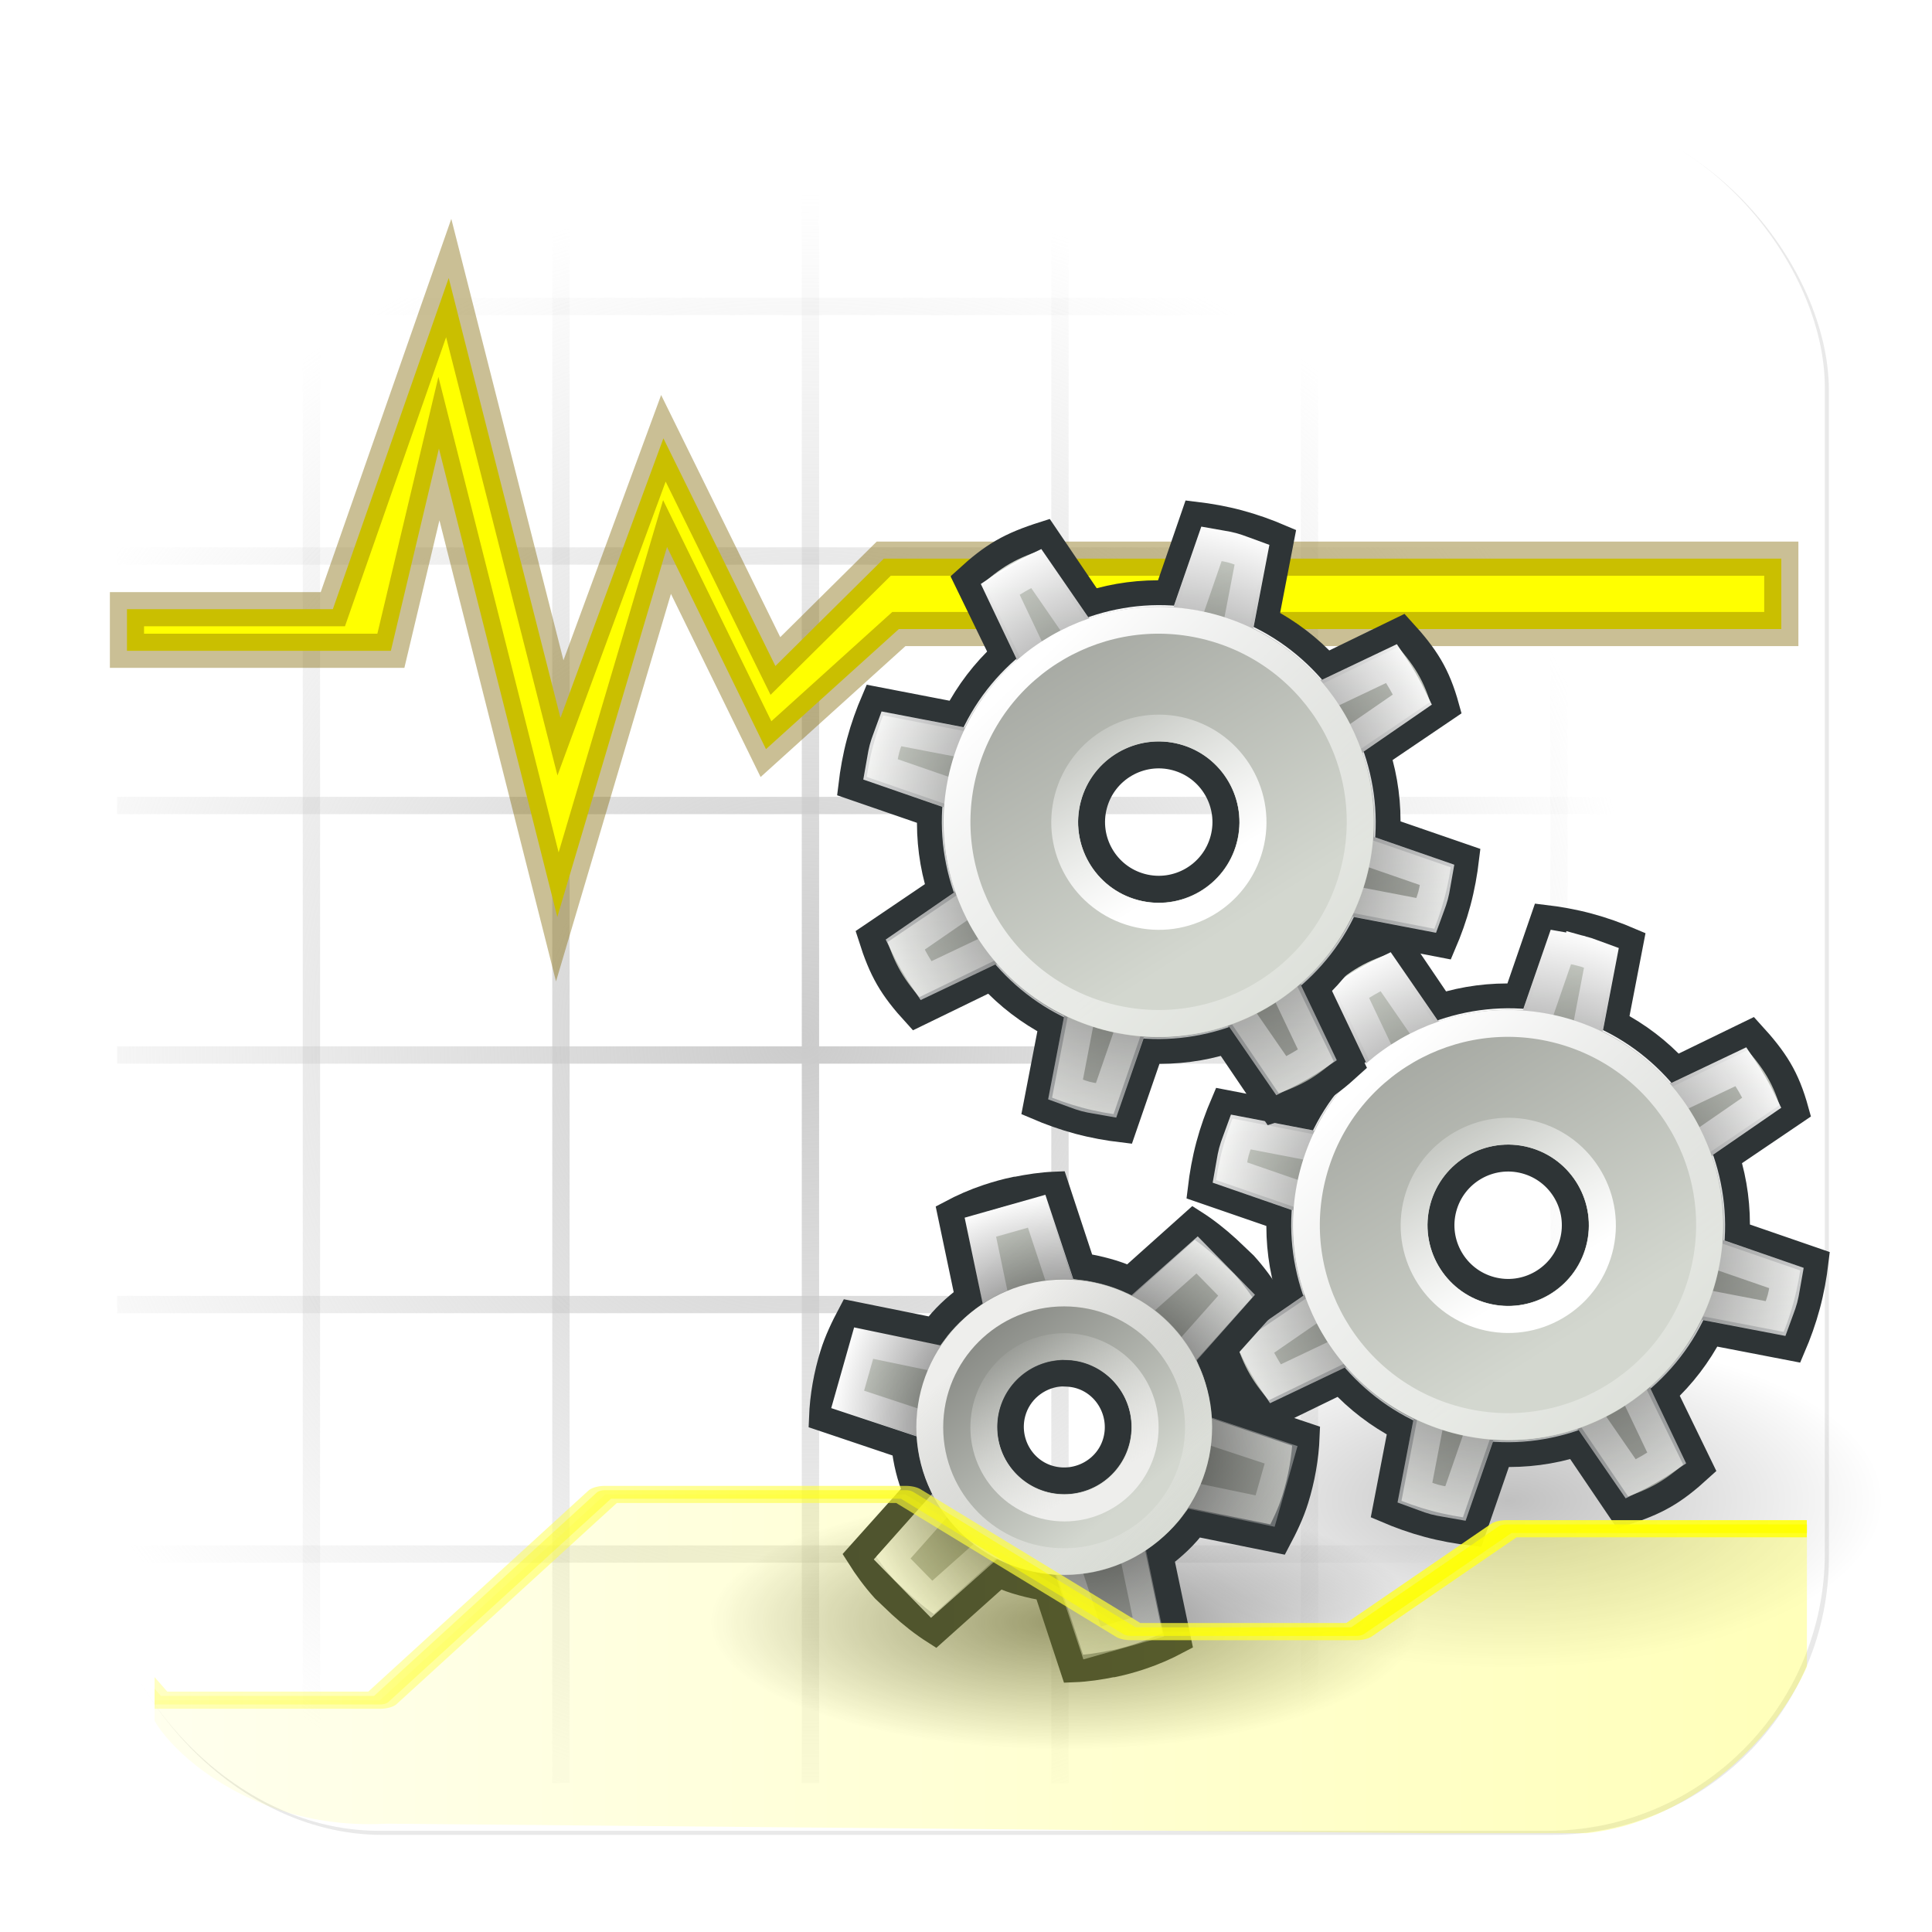 <?xml version="1.0" encoding="UTF-8" standalone="no"?>
<!-- Created with Inkscape (http://www.inkscape.org/) -->

<svg
   xmlns:dc="http://purl.org/dc/elements/1.1/"
   xmlns:cc="http://creativecommons.org/ns#"
   xmlns:rdf="http://www.w3.org/1999/02/22-rdf-syntax-ns#"
   xmlns:svg="http://www.w3.org/2000/svg"
   xmlns="http://www.w3.org/2000/svg"
   xmlns:xlink="http://www.w3.org/1999/xlink"
   xmlns:sodipodi="http://sodipodi.sourceforge.net/DTD/sodipodi-0.dtd"
   xmlns:inkscape="http://www.inkscape.org/namespaces/inkscape"
   width="32"
   height="32"
   id="svg31209"
   version="1.1"
   inkscape:version="0.48.3.1 r9886"
   sodipodi:docname="dls-ctl-logo.svg"
   inkscape:export-filename="/home/kt/Arbeitsfläche/dls-logos/dls-ctl-logo.png"
   inkscape:export-xdpi="90"
   inkscape:export-ydpi="90">
  <defs
     id="defs31211">
    <marker
       inkscape:stockid="DotM"
       orient="auto"
       refY="0"
       refX="0"
       id="DotM"
       style="overflow:visible">
      <path
         inkscape:connector-curvature="0"
         id="path25473"
         d="m -2.5,-1 c 0,2.76 -2.24,5 -5,5 -2.76,0 -5,-2.24 -5,-5 0,-2.76 2.24,-5 5,-5 2.76,0 5,2.24 5,5 z"
         style="fill-rule:evenodd;stroke:#000000;stroke-width:1pt"
         transform="matrix(0.4,0,0,0.4,2.96,0.4)" />
    </marker>
    <radialGradient
       inkscape:collect="always"
       xlink:href="#linearGradient25924"
       id="radialGradient25930"
       cx="114.12"
       cy="104.959"
       fx="114.12"
       fy="104.959"
       r="95.712"
       gradientTransform="matrix(0.419,0.093,-0.11,0.497,77.919,39.335)"
       gradientUnits="userSpaceOnUse" />
    <linearGradient
       inkscape:collect="always"
       id="linearGradient25924">
      <stop
         style="stop-color:#f2f2f2;stop-opacity:1;"
         offset="0"
         id="stop25926" />
      <stop
         style="stop-color:#f2f2f2;stop-opacity:0"
         offset="1"
         id="stop25928" />
    </linearGradient>
    <radialGradient
       inkscape:collect="always"
       xlink:href="#linearGradient25932"
       id="radialGradient25938"
       cx="105.96"
       cy="109.332"
       fx="105.96"
       fy="109.332"
       r="95.712"
       gradientTransform="matrix(0.504,0.07,-0.07,0.504,60.188,41.812)"
       gradientUnits="userSpaceOnUse" />
    <linearGradient
       inkscape:collect="always"
       id="linearGradient25932">
      <stop
         style="stop-color:#cccccc;stop-opacity:1;"
         offset="0"
         id="stop25934" />
      <stop
         style="stop-color:#cccccc;stop-opacity:0"
         offset="1"
         id="stop25936" />
    </linearGradient>
    <radialGradient
       inkscape:collect="always"
       xlink:href="#linearGradient25924"
       id="radialGradient30806"
       cx="114.12"
       cy="104.959"
       fx="114.12"
       fy="104.959"
       r="95.712"
       gradientTransform="matrix(0.419,0.093,-0.11,0.497,77.919,39.335)"
       gradientUnits="userSpaceOnUse" />
    <radialGradient
       inkscape:collect="always"
       xlink:href="#linearGradient25932"
       id="radialGradient30814"
       cx="105.96"
       cy="109.332"
       fx="105.96"
       fy="109.332"
       r="95.712"
       gradientTransform="matrix(0.504,0.07,-0.07,0.504,60.188,41.812)"
       gradientUnits="userSpaceOnUse" />
    <radialGradient
       inkscape:collect="always"
       xlink:href="#linearGradient25924"
       id="radialGradient30822"
       cx="114.12"
       cy="104.959"
       fx="114.12"
       fy="104.959"
       r="95.712"
       gradientTransform="matrix(0.419,0.093,-0.11,0.497,77.919,39.335)"
       gradientUnits="userSpaceOnUse" />
    <radialGradient
       inkscape:collect="always"
       xlink:href="#linearGradient25932"
       id="radialGradient30830"
       cx="105.96"
       cy="109.332"
       fx="105.96"
       fy="109.332"
       r="95.712"
       gradientTransform="matrix(0.504,0.07,-0.07,0.504,60.188,41.812)"
       gradientUnits="userSpaceOnUse" />
    <radialGradient
       inkscape:collect="always"
       xlink:href="#linearGradient25924"
       id="radialGradient30838"
       cx="114.12"
       cy="104.959"
       fx="114.12"
       fy="104.959"
       r="95.712"
       gradientTransform="matrix(0.419,0.093,-0.11,0.497,77.919,39.335)"
       gradientUnits="userSpaceOnUse" />
    <radialGradient
       inkscape:collect="always"
       xlink:href="#linearGradient25932"
       id="radialGradient30846"
       cx="105.96"
       cy="109.332"
       fx="105.96"
       fy="109.332"
       r="95.712"
       gradientTransform="matrix(0.504,0.07,-0.07,0.504,60.188,41.812)"
       gradientUnits="userSpaceOnUse" />
    <radialGradient
       inkscape:collect="always"
       xlink:href="#linearGradient25924"
       id="radialGradient30854"
       cx="114.12"
       cy="104.959"
       fx="114.12"
       fy="104.959"
       r="95.712"
       gradientTransform="matrix(0.419,0.093,-0.11,0.497,77.919,39.335)"
       gradientUnits="userSpaceOnUse" />
    <radialGradient
       inkscape:collect="always"
       xlink:href="#linearGradient25932"
       id="radialGradient30862"
       cx="105.96"
       cy="109.332"
       fx="105.96"
       fy="109.332"
       r="95.712"
       gradientTransform="matrix(0.504,0.07,-0.07,0.504,60.188,41.812)"
       gradientUnits="userSpaceOnUse" />
    <radialGradient
       inkscape:collect="always"
       xlink:href="#linearGradient25924"
       id="radialGradient30870"
       cx="114.12"
       cy="104.959"
       fx="114.12"
       fy="104.959"
       r="95.712"
       gradientTransform="matrix(0.419,0.093,-0.11,0.497,77.919,39.335)"
       gradientUnits="userSpaceOnUse" />
    <radialGradient
       inkscape:collect="always"
       xlink:href="#linearGradient25932"
       id="radialGradient30878"
       cx="105.96"
       cy="109.332"
       fx="105.96"
       fy="109.332"
       r="95.712"
       gradientTransform="matrix(0.504,0.07,-0.07,0.504,60.188,41.812)"
       gradientUnits="userSpaceOnUse" />
    <radialGradient
       inkscape:collect="always"
       xlink:href="#linearGradient25924"
       id="radialGradient30886"
       cx="114.12"
       cy="104.959"
       fx="114.12"
       fy="104.959"
       r="95.712"
       gradientTransform="matrix(0.419,0.093,-0.11,0.497,77.919,39.335)"
       gradientUnits="userSpaceOnUse" />
    <radialGradient
       inkscape:collect="always"
       xlink:href="#linearGradient25932"
       id="radialGradient30894"
       cx="105.96"
       cy="109.332"
       fx="105.96"
       fy="109.332"
       r="95.712"
       gradientTransform="matrix(0.504,0.07,-0.07,0.504,60.188,41.812)"
       gradientUnits="userSpaceOnUse" />
    <radialGradient
       inkscape:collect="always"
       xlink:href="#linearGradient25924"
       id="radialGradient30902"
       cx="114.12"
       cy="104.959"
       fx="114.12"
       fy="104.959"
       r="95.712"
       gradientTransform="matrix(0.419,0.093,-0.11,0.497,77.919,39.335)"
       gradientUnits="userSpaceOnUse" />
    <radialGradient
       inkscape:collect="always"
       xlink:href="#linearGradient25932"
       id="radialGradient30910"
       cx="105.96"
       cy="109.332"
       fx="105.96"
       fy="109.332"
       r="95.712"
       gradientTransform="matrix(0.504,0.07,-0.07,0.504,60.188,41.812)"
       gradientUnits="userSpaceOnUse" />
    <radialGradient
       inkscape:collect="always"
       xlink:href="#linearGradient25924"
       id="radialGradient30918"
       cx="114.12"
       cy="104.959"
       fx="114.12"
       fy="104.959"
       r="95.712"
       gradientTransform="matrix(0.419,0.093,-0.11,0.497,77.919,39.335)"
       gradientUnits="userSpaceOnUse" />
    <radialGradient
       inkscape:collect="always"
       xlink:href="#linearGradient25932"
       id="radialGradient30926"
       cx="105.96"
       cy="109.332"
       fx="105.96"
       fy="109.332"
       r="95.712"
       gradientTransform="matrix(0.504,0.07,-0.07,0.504,60.188,41.812)"
       gradientUnits="userSpaceOnUse" />
    <radialGradient
       inkscape:collect="always"
       xlink:href="#linearGradient25924"
       id="radialGradient30934"
       cx="114.12"
       cy="104.959"
       fx="114.12"
       fy="104.959"
       r="95.712"
       gradientTransform="matrix(0.419,0.093,-0.11,0.497,77.919,39.335)"
       gradientUnits="userSpaceOnUse" />
    <radialGradient
       inkscape:collect="always"
       xlink:href="#linearGradient25932"
       id="radialGradient30942"
       cx="105.96"
       cy="109.332"
       fx="105.96"
       fy="109.332"
       r="95.712"
       gradientTransform="matrix(0.504,0.07,-0.07,0.504,60.188,41.812)"
       gradientUnits="userSpaceOnUse" />
    <radialGradient
       inkscape:collect="always"
       xlink:href="#linearGradient25924"
       id="radialGradient30950"
       cx="114.12"
       cy="104.959"
       fx="114.12"
       fy="104.959"
       r="95.712"
       gradientTransform="matrix(0.419,0.093,-0.11,0.497,77.919,39.335)"
       gradientUnits="userSpaceOnUse" />
    <radialGradient
       inkscape:collect="always"
       xlink:href="#linearGradient25932"
       id="radialGradient30958"
       cx="105.96"
       cy="109.332"
       fx="105.96"
       fy="109.332"
       r="95.712"
       gradientTransform="matrix(0.504,0.07,-0.07,0.504,60.188,41.812)"
       gradientUnits="userSpaceOnUse" />
    <radialGradient
       inkscape:collect="always"
       xlink:href="#linearGradient25924"
       id="radialGradient30966"
       cx="114.12"
       cy="104.959"
       fx="114.12"
       fy="104.959"
       r="95.712"
       gradientTransform="matrix(0.419,0.093,-0.11,0.497,77.919,39.335)"
       gradientUnits="userSpaceOnUse" />
    <radialGradient
       inkscape:collect="always"
       xlink:href="#linearGradient25932"
       id="radialGradient30974"
       cx="105.96"
       cy="109.332"
       fx="105.96"
       fy="109.332"
       r="95.712"
       gradientTransform="matrix(0.504,0.07,-0.07,0.504,60.188,41.812)"
       gradientUnits="userSpaceOnUse" />
    <radialGradient
       inkscape:collect="always"
       xlink:href="#linearGradient25924"
       id="radialGradient30982"
       cx="114.12"
       cy="104.959"
       fx="114.12"
       fy="104.959"
       r="95.712"
       gradientTransform="matrix(0.419,0.093,-0.11,0.497,77.919,39.335)"
       gradientUnits="userSpaceOnUse" />
    <radialGradient
       inkscape:collect="always"
       xlink:href="#linearGradient25932"
       id="radialGradient30990"
       cx="105.96"
       cy="109.332"
       fx="105.96"
       fy="109.332"
       r="95.712"
       gradientTransform="matrix(0.504,0.07,-0.07,0.504,60.188,41.812)"
       gradientUnits="userSpaceOnUse" />
    <radialGradient
       inkscape:collect="always"
       xlink:href="#linearGradient25924"
       id="radialGradient30998"
       cx="114.12"
       cy="104.959"
       fx="114.12"
       fy="104.959"
       r="95.712"
       gradientTransform="matrix(0.419,0.093,-0.11,0.497,77.919,39.335)"
       gradientUnits="userSpaceOnUse" />
    <radialGradient
       inkscape:collect="always"
       xlink:href="#linearGradient25932"
       id="radialGradient31006"
       cx="105.96"
       cy="109.332"
       fx="105.96"
       fy="109.332"
       r="95.712"
       gradientTransform="matrix(0.504,0.07,-0.07,0.504,60.188,41.812)"
       gradientUnits="userSpaceOnUse" />
    <radialGradient
       inkscape:collect="always"
       xlink:href="#linearGradient25924"
       id="radialGradient31014"
       cx="114.12"
       cy="104.959"
       fx="114.12"
       fy="104.959"
       r="95.712"
       gradientTransform="matrix(0.419,0.093,-0.11,0.497,77.919,39.335)"
       gradientUnits="userSpaceOnUse" />
    <radialGradient
       inkscape:collect="always"
       xlink:href="#linearGradient25932"
       id="radialGradient31022"
       cx="105.96"
       cy="109.332"
       fx="105.96"
       fy="109.332"
       r="95.712"
       gradientTransform="matrix(0.504,0.07,-0.07,0.504,60.188,41.812)"
       gradientUnits="userSpaceOnUse" />
    <radialGradient
       inkscape:collect="always"
       xlink:href="#linearGradient25924"
       id="radialGradient31030"
       cx="114.12"
       cy="104.959"
       fx="114.12"
       fy="104.959"
       r="95.712"
       gradientTransform="matrix(0.419,0.093,-0.11,0.497,77.919,39.335)"
       gradientUnits="userSpaceOnUse" />
    <radialGradient
       inkscape:collect="always"
       xlink:href="#linearGradient25932"
       id="radialGradient31038"
       cx="105.96"
       cy="109.332"
       fx="105.96"
       fy="109.332"
       r="95.712"
       gradientTransform="matrix(0.504,0.07,-0.07,0.504,60.188,41.812)"
       gradientUnits="userSpaceOnUse" />
    <radialGradient
       inkscape:collect="always"
       xlink:href="#linearGradient25924"
       id="radialGradient31046"
       cx="114.12"
       cy="104.959"
       fx="114.12"
       fy="104.959"
       r="95.712"
       gradientTransform="matrix(0.419,0.093,-0.11,0.497,77.919,39.335)"
       gradientUnits="userSpaceOnUse" />
    <radialGradient
       inkscape:collect="always"
       xlink:href="#linearGradient25932"
       id="radialGradient31054"
       cx="105.96"
       cy="109.332"
       fx="105.96"
       fy="109.332"
       r="95.712"
       gradientTransform="matrix(0.504,0.07,-0.07,0.504,60.188,41.812)"
       gradientUnits="userSpaceOnUse" />
    <radialGradient
       inkscape:collect="always"
       xlink:href="#linearGradient25924"
       id="radialGradient31062"
       cx="114.12"
       cy="104.959"
       fx="114.12"
       fy="104.959"
       r="95.712"
       gradientTransform="matrix(0.419,0.093,-0.11,0.497,77.919,39.335)"
       gradientUnits="userSpaceOnUse" />
    <radialGradient
       inkscape:collect="always"
       xlink:href="#linearGradient25932"
       id="radialGradient31070"
       cx="105.96"
       cy="109.332"
       fx="105.96"
       fy="109.332"
       r="95.712"
       gradientTransform="matrix(0.504,0.07,-0.07,0.504,60.188,41.812)"
       gradientUnits="userSpaceOnUse" />
    <radialGradient
       inkscape:collect="always"
       xlink:href="#linearGradient25924"
       id="radialGradient31078"
       cx="114.12"
       cy="104.959"
       fx="114.12"
       fy="104.959"
       r="95.712"
       gradientTransform="matrix(0.419,0.093,-0.11,0.497,77.919,39.335)"
       gradientUnits="userSpaceOnUse" />
    <radialGradient
       inkscape:collect="always"
       xlink:href="#linearGradient25932"
       id="radialGradient31086"
       cx="105.96"
       cy="109.332"
       fx="105.96"
       fy="109.332"
       r="95.712"
       gradientTransform="matrix(0.504,0.07,-0.07,0.504,60.188,41.812)"
       gradientUnits="userSpaceOnUse" />
    <radialGradient
       inkscape:collect="always"
       xlink:href="#linearGradient25924"
       id="radialGradient31094"
       cx="114.12"
       cy="104.959"
       fx="114.12"
       fy="104.959"
       r="95.712"
       gradientTransform="matrix(0.419,0.093,-0.11,0.497,77.919,39.335)"
       gradientUnits="userSpaceOnUse" />
    <radialGradient
       inkscape:collect="always"
       xlink:href="#linearGradient25932"
       id="radialGradient31102"
       cx="105.96"
       cy="109.332"
       fx="105.96"
       fy="109.332"
       r="95.712"
       gradientTransform="matrix(0.504,0.07,-0.07,0.504,60.188,41.812)"
       gradientUnits="userSpaceOnUse" />
    <radialGradient
       r="95.712"
       fy="104.959"
       fx="114.12"
       cy="104.959"
       cx="114.12"
       gradientTransform="matrix(0.419,0.093,-0.11,0.497,77.919,39.335)"
       gradientUnits="userSpaceOnUse"
       id="radialGradient31133"
       xlink:href="#linearGradient25924"
       inkscape:collect="always" />
    <radialGradient
       r="95.712"
       fy="109.332"
       fx="105.96"
       cy="109.332"
       cx="105.96"
       gradientTransform="matrix(0.504,0.07,-0.07,0.504,60.188,41.812)"
       gradientUnits="userSpaceOnUse"
       id="radialGradient31135"
       xlink:href="#linearGradient25932"
       inkscape:collect="always" />
    <radialGradient
       r="95.712"
       fy="104.959"
       fx="114.12"
       cy="104.959"
       cx="114.12"
       gradientTransform="matrix(0.419,0.093,-0.11,0.497,77.919,39.335)"
       gradientUnits="userSpaceOnUse"
       id="radialGradient31137"
       xlink:href="#linearGradient25924"
       inkscape:collect="always" />
    <radialGradient
       r="95.712"
       fy="109.332"
       fx="105.96"
       cy="109.332"
       cx="105.96"
       gradientTransform="matrix(0.504,0.07,-0.07,0.504,60.188,41.812)"
       gradientUnits="userSpaceOnUse"
       id="radialGradient31139"
       xlink:href="#linearGradient25932"
       inkscape:collect="always" />
    <radialGradient
       r="95.712"
       fy="104.959"
       fx="114.12"
       cy="104.959"
       cx="114.12"
       gradientTransform="matrix(0.419,0.093,-0.11,0.497,77.919,39.335)"
       gradientUnits="userSpaceOnUse"
       id="radialGradient31141"
       xlink:href="#linearGradient25924"
       inkscape:collect="always" />
    <radialGradient
       r="95.712"
       fy="109.332"
       fx="105.96"
       cy="109.332"
       cx="105.96"
       gradientTransform="matrix(0.504,0.07,-0.07,0.504,60.188,41.812)"
       gradientUnits="userSpaceOnUse"
       id="radialGradient31143"
       xlink:href="#linearGradient25932"
       inkscape:collect="always" />
    <radialGradient
       r="95.712"
       fy="104.959"
       fx="114.12"
       cy="104.959"
       cx="114.12"
       gradientTransform="matrix(0.419,0.093,-0.11,0.497,77.919,39.335)"
       gradientUnits="userSpaceOnUse"
       id="radialGradient31145"
       xlink:href="#linearGradient25924"
       inkscape:collect="always" />
    <radialGradient
       r="95.712"
       fy="109.332"
       fx="105.96"
       cy="109.332"
       cx="105.96"
       gradientTransform="matrix(0.504,0.07,-0.07,0.504,60.188,41.812)"
       gradientUnits="userSpaceOnUse"
       id="radialGradient31147"
       xlink:href="#linearGradient25932"
       inkscape:collect="always" />
    <radialGradient
       r="95.712"
       fy="104.959"
       fx="114.12"
       cy="104.959"
       cx="114.12"
       gradientTransform="matrix(0.419,0.093,-0.11,0.497,77.919,39.335)"
       gradientUnits="userSpaceOnUse"
       id="radialGradient31149"
       xlink:href="#linearGradient25924"
       inkscape:collect="always" />
    <radialGradient
       r="95.712"
       fy="109.332"
       fx="105.96"
       cy="109.332"
       cx="105.96"
       gradientTransform="matrix(0.504,0.07,-0.07,0.504,60.188,41.812)"
       gradientUnits="userSpaceOnUse"
       id="radialGradient31151"
       xlink:href="#linearGradient25932"
       inkscape:collect="always" />
    <radialGradient
       r="95.712"
       fy="104.959"
       fx="114.12"
       cy="104.959"
       cx="114.12"
       gradientTransform="matrix(0.419,0.093,-0.11,0.497,77.919,39.335)"
       gradientUnits="userSpaceOnUse"
       id="radialGradient31153"
       xlink:href="#linearGradient25924"
       inkscape:collect="always" />
    <radialGradient
       r="95.712"
       fy="109.332"
       fx="105.96"
       cy="109.332"
       cx="105.96"
       gradientTransform="matrix(0.504,0.07,-0.07,0.504,60.188,41.812)"
       gradientUnits="userSpaceOnUse"
       id="radialGradient31155"
       xlink:href="#linearGradient25932"
       inkscape:collect="always" />
    <radialGradient
       r="95.712"
       fy="104.959"
       fx="114.12"
       cy="104.959"
       cx="114.12"
       gradientTransform="matrix(0.419,0.093,-0.11,0.497,77.919,39.335)"
       gradientUnits="userSpaceOnUse"
       id="radialGradient31157"
       xlink:href="#linearGradient25924"
       inkscape:collect="always" />
    <radialGradient
       r="95.712"
       fy="109.332"
       fx="105.96"
       cy="109.332"
       cx="105.96"
       gradientTransform="matrix(0.504,0.07,-0.07,0.504,60.188,41.812)"
       gradientUnits="userSpaceOnUse"
       id="radialGradient31159"
       xlink:href="#linearGradient25932"
       inkscape:collect="always" />
    <radialGradient
       r="95.712"
       fy="104.959"
       fx="114.12"
       cy="104.959"
       cx="114.12"
       gradientTransform="matrix(0.419,0.093,-0.11,0.497,77.919,39.335)"
       gradientUnits="userSpaceOnUse"
       id="radialGradient31161"
       xlink:href="#linearGradient25924"
       inkscape:collect="always" />
    <radialGradient
       r="95.712"
       fy="109.332"
       fx="105.96"
       cy="109.332"
       cx="105.96"
       gradientTransform="matrix(0.504,0.07,-0.07,0.504,60.188,41.812)"
       gradientUnits="userSpaceOnUse"
       id="radialGradient31163"
       xlink:href="#linearGradient25932"
       inkscape:collect="always" />
    <radialGradient
       r="95.712"
       fy="104.959"
       fx="114.12"
       cy="104.959"
       cx="114.12"
       gradientTransform="matrix(0.419,0.093,-0.11,0.497,77.919,39.335)"
       gradientUnits="userSpaceOnUse"
       id="radialGradient31165"
       xlink:href="#linearGradient25924"
       inkscape:collect="always" />
    <radialGradient
       r="95.712"
       fy="109.332"
       fx="105.96"
       cy="109.332"
       cx="105.96"
       gradientTransform="matrix(0.504,0.07,-0.07,0.504,60.188,41.812)"
       gradientUnits="userSpaceOnUse"
       id="radialGradient31167"
       xlink:href="#linearGradient25932"
       inkscape:collect="always" />
    <radialGradient
       r="95.712"
       fy="104.959"
       fx="114.12"
       cy="104.959"
       cx="114.12"
       gradientTransform="matrix(0.419,0.093,-0.11,0.497,77.919,39.335)"
       gradientUnits="userSpaceOnUse"
       id="radialGradient31169"
       xlink:href="#linearGradient25924"
       inkscape:collect="always" />
    <radialGradient
       r="95.712"
       fy="109.332"
       fx="105.96"
       cy="109.332"
       cx="105.96"
       gradientTransform="matrix(0.504,0.07,-0.07,0.504,60.188,41.812)"
       gradientUnits="userSpaceOnUse"
       id="radialGradient31171"
       xlink:href="#linearGradient25932"
       inkscape:collect="always" />
    <radialGradient
       r="95.712"
       fy="104.959"
       fx="114.12"
       cy="104.959"
       cx="114.12"
       gradientTransform="matrix(0.419,0.093,-0.11,0.497,77.919,39.335)"
       gradientUnits="userSpaceOnUse"
       id="radialGradient31173"
       xlink:href="#linearGradient25924"
       inkscape:collect="always" />
    <radialGradient
       r="95.712"
       fy="109.332"
       fx="105.96"
       cy="109.332"
       cx="105.96"
       gradientTransform="matrix(0.504,0.07,-0.07,0.504,60.188,41.812)"
       gradientUnits="userSpaceOnUse"
       id="radialGradient31175"
       xlink:href="#linearGradient25932"
       inkscape:collect="always" />
    <radialGradient
       r="95.712"
       fy="104.959"
       fx="114.12"
       cy="104.959"
       cx="114.12"
       gradientTransform="matrix(0.419,0.093,-0.11,0.497,77.919,39.335)"
       gradientUnits="userSpaceOnUse"
       id="radialGradient31177"
       xlink:href="#linearGradient25924"
       inkscape:collect="always" />
    <radialGradient
       r="95.712"
       fy="109.332"
       fx="105.96"
       cy="109.332"
       cx="105.96"
       gradientTransform="matrix(0.504,0.07,-0.07,0.504,60.188,41.812)"
       gradientUnits="userSpaceOnUse"
       id="radialGradient31179"
       xlink:href="#linearGradient25932"
       inkscape:collect="always" />
    <radialGradient
       r="95.712"
       fy="104.959"
       fx="114.12"
       cy="104.959"
       cx="114.12"
       gradientTransform="matrix(0.419,0.093,-0.11,0.497,77.919,39.335)"
       gradientUnits="userSpaceOnUse"
       id="radialGradient31181"
       xlink:href="#linearGradient25924"
       inkscape:collect="always" />
    <radialGradient
       r="95.712"
       fy="109.332"
       fx="105.96"
       cy="109.332"
       cx="105.96"
       gradientTransform="matrix(0.504,0.07,-0.07,0.504,60.188,41.812)"
       gradientUnits="userSpaceOnUse"
       id="radialGradient31183"
       xlink:href="#linearGradient25932"
       inkscape:collect="always" />
    <radialGradient
       r="95.712"
       fy="104.959"
       fx="114.12"
       cy="104.959"
       cx="114.12"
       gradientTransform="matrix(0.419,0.093,-0.11,0.497,77.919,39.335)"
       gradientUnits="userSpaceOnUse"
       id="radialGradient31185"
       xlink:href="#linearGradient25924"
       inkscape:collect="always" />
    <radialGradient
       r="95.712"
       fy="109.332"
       fx="105.96"
       cy="109.332"
       cx="105.96"
       gradientTransform="matrix(0.504,0.07,-0.07,0.504,60.188,41.812)"
       gradientUnits="userSpaceOnUse"
       id="radialGradient31187"
       xlink:href="#linearGradient25932"
       inkscape:collect="always" />
    <radialGradient
       r="95.712"
       fy="104.959"
       fx="114.12"
       cy="104.959"
       cx="114.12"
       gradientTransform="matrix(0.419,0.093,-0.11,0.497,77.919,39.335)"
       gradientUnits="userSpaceOnUse"
       id="radialGradient31189"
       xlink:href="#linearGradient25924"
       inkscape:collect="always" />
    <radialGradient
       r="95.712"
       fy="109.332"
       fx="105.96"
       cy="109.332"
       cx="105.96"
       gradientTransform="matrix(0.504,0.07,-0.07,0.504,60.188,41.812)"
       gradientUnits="userSpaceOnUse"
       id="radialGradient31191"
       xlink:href="#linearGradient25932"
       inkscape:collect="always" />
    <radialGradient
       r="95.712"
       fy="104.959"
       fx="114.12"
       cy="104.959"
       cx="114.12"
       gradientTransform="matrix(0.419,0.093,-0.11,0.497,77.919,39.335)"
       gradientUnits="userSpaceOnUse"
       id="radialGradient31193"
       xlink:href="#linearGradient25924"
       inkscape:collect="always" />
    <radialGradient
       r="95.712"
       fy="109.332"
       fx="105.96"
       cy="109.332"
       cx="105.96"
       gradientTransform="matrix(0.504,0.07,-0.07,0.504,60.188,41.812)"
       gradientUnits="userSpaceOnUse"
       id="radialGradient31195"
       xlink:href="#linearGradient25932"
       inkscape:collect="always" />
    <radialGradient
       r="95.712"
       fy="104.959"
       fx="114.12"
       cy="104.959"
       cx="114.12"
       gradientTransform="matrix(0.419,0.093,-0.11,0.497,77.919,39.335)"
       gradientUnits="userSpaceOnUse"
       id="radialGradient31197"
       xlink:href="#linearGradient25924"
       inkscape:collect="always" />
    <radialGradient
       r="95.712"
       fy="109.332"
       fx="105.96"
       cy="109.332"
       cx="105.96"
       gradientTransform="matrix(0.504,0.07,-0.07,0.504,60.188,41.812)"
       gradientUnits="userSpaceOnUse"
       id="radialGradient31199"
       xlink:href="#linearGradient25932"
       inkscape:collect="always" />
    <radialGradient
       r="95.712"
       fy="104.959"
       fx="114.12"
       cy="104.959"
       cx="114.12"
       gradientTransform="matrix(0.419,0.093,-0.11,0.497,77.919,39.335)"
       gradientUnits="userSpaceOnUse"
       id="radialGradient31201"
       xlink:href="#linearGradient25924"
       inkscape:collect="always" />
    <radialGradient
       r="95.712"
       fy="109.332"
       fx="105.96"
       cy="109.332"
       cx="105.96"
       gradientTransform="matrix(0.504,0.07,-0.07,0.504,60.188,41.812)"
       gradientUnits="userSpaceOnUse"
       id="radialGradient31203"
       xlink:href="#linearGradient25932"
       inkscape:collect="always" />
    <radialGradient
       r="95.712"
       fy="104.959"
       fx="114.12"
       cy="104.959"
       cx="114.12"
       gradientTransform="matrix(0.419,0.093,-0.11,0.497,77.919,39.335)"
       gradientUnits="userSpaceOnUse"
       id="radialGradient31205"
       xlink:href="#linearGradient25924"
       inkscape:collect="always" />
    <radialGradient
       r="95.712"
       fy="109.332"
       fx="105.96"
       cy="109.332"
       cx="105.96"
       gradientTransform="matrix(0.504,0.07,-0.07,0.504,60.188,41.812)"
       gradientUnits="userSpaceOnUse"
       id="radialGradient31207"
       xlink:href="#linearGradient25932"
       inkscape:collect="always" />
    <filter
       inkscape:collect="always"
       id="filter32221"
       color-interpolation-filters="sRGB">
      <feGaussianBlur
         inkscape:collect="always"
         stdDeviation="2.256"
         id="feGaussianBlur32223" />
    </filter>
    <filter
       color-interpolation-filters="sRGB"
       id="filter3538-9"
       inkscape:collect="always">
      <feGaussianBlur
         id="feGaussianBlur3540-0"
         inkscape:collect="always"
         stdDeviation="1.098" />
    </filter>
    <linearGradient
       gradientUnits="userSpaceOnUse"
       id="linearGradient2380-0"
       inkscape:collect="always"
       x1="34.842"
       x2="35.561"
       xlink:href="#linearGradient5111-4-0"
       y1="-7.142"
       y2="11.416" />
    <linearGradient
       id="linearGradient5111-4-0"
       inkscape:collect="always">
      <stop
         id="stop5113-8-9"
         offset="0"
         style="stop-color:#ffffff;stop-opacity:1;" />
      <stop
         id="stop5115-0-0"
         offset="1"
         style="stop-color:#ffffff;stop-opacity:0;" />
    </linearGradient>
    <linearGradient
       gradientUnits="userSpaceOnUse"
       id="linearGradient2382-6"
       inkscape:collect="always"
       x1="34.842"
       x2="35.561"
       xlink:href="#linearGradient5111-4-0"
       y1="-7.142"
       y2="11.416" />
    <linearGradient
       gradientUnits="userSpaceOnUse"
       id="linearGradient2384-1-9"
       inkscape:collect="always"
       x1="34.842"
       x2="35.561"
       xlink:href="#linearGradient5111-4-0"
       y1="-7.142"
       y2="11.416" />
    <linearGradient
       gradientUnits="userSpaceOnUse"
       id="linearGradient3522-7"
       inkscape:collect="always"
       x1="91.894"
       x2="102.638"
       xlink:href="#linearGradient3516-9"
       y1="98.323"
       y2="87.578" />
    <linearGradient
       id="linearGradient3516-9"
       inkscape:collect="always">
      <stop
         id="stop3518-3"
         offset="0"
         style="stop-color:#363636;stop-opacity:1" />
      <stop
         id="stop3520-1"
         offset="1"
         style="stop-color:#b3b3b3;stop-opacity:1" />
    </linearGradient>
    <filter
       color-interpolation-filters="sRGB"
       id="filter3512-8"
       inkscape:collect="always">
      <feGaussianBlur
         id="feGaussianBlur3514-2"
         inkscape:collect="always"
         stdDeviation="0.594" />
    </filter>
    <radialGradient
       cx="3.953"
       cy="74.833"
       fx="0.906"
       fy="73.296"
       gradientTransform="matrix(0.436,-0.566,5.671,5.234,-328.64,-296.497)"
       gradientUnits="userSpaceOnUse"
       id="radialGradient23116-4"
       inkscape:collect="always"
       r="6.932"
       xlink:href="#linearGradient2856-0" />
    <linearGradient
       id="linearGradient2856-0">
      <stop
         id="stop2858-6"
         offset="0"
         style="stop-color:black;stop-opacity:1;" />
      <stop
         id="stop2864-7"
         offset="0.664"
         style="stop-color:black;stop-opacity:0.238;" />
      <stop
         id="stop2860-1"
         offset="1"
         style="stop-color:black;stop-opacity:0;" />
    </linearGradient>
    <radialGradient
       cx="49.157"
       cy="62.381"
       fx="45.9"
       fy="62.298"
       gradientTransform="matrix(0.627,-0.704,7.606,6.892,-429.356,-328.151)"
       gradientUnits="userSpaceOnUse"
       id="radialGradient23113-6"
       inkscape:collect="always"
       r="8.333"
       xlink:href="#linearGradient2288-4" />
    <linearGradient
       id="linearGradient2288-4"
       inkscape:collect="always">
      <stop
         id="stop2290-6"
         offset="0"
         style="stop-color:#ffffff;stop-opacity:1;" />
      <stop
         id="stop2292-2"
         offset="1"
         style="stop-color:#ffffff;stop-opacity:0;" />
    </linearGradient>
    <radialGradient
       cx="39.036"
       cy="69.153"
       fx="36.286"
       fy="69.153"
       gradientTransform="matrix(0.627,-0.704,7.606,6.892,-430.194,-328.43)"
       gradientUnits="userSpaceOnUse"
       id="radialGradient23110-8"
       inkscape:collect="always"
       r="8.333"
       xlink:href="#linearGradient2288-4" />
    <radialGradient
       cx="53.823"
       cy="51.796"
       fx="53.363"
       fy="53.704"
       gradientTransform="matrix(1,0,0,0.351,0,33.628)"
       gradientUnits="userSpaceOnUse"
       id="radialGradient2412-2"
       inkscape:collect="always"
       r="5.284"
       xlink:href="#linearGradient3201-2" />
    <linearGradient
       id="linearGradient3201-2"
       inkscape:collect="always">
      <stop
         id="stop3203-3"
         offset="0"
         style="stop-color:#ffffff;stop-opacity:1;" />
      <stop
         id="stop3205-8"
         offset="1"
         style="stop-color:#ffffff;stop-opacity:0;" />
    </linearGradient>
    <radialGradient
       cx="53.823"
       cy="51.796"
       fx="53.363"
       fy="53.704"
       gradientTransform="matrix(1,0,0,0.351,0,33.628)"
       gradientUnits="userSpaceOnUse"
       id="radialGradient2414-3"
       inkscape:collect="always"
       r="5.284"
       xlink:href="#linearGradient3201-2" />
    <linearGradient
       gradientTransform="matrix(-0.358,0.402,0.397,0.36,71.202,46.709)"
       gradientUnits="userSpaceOnUse"
       id="linearGradient23104-8"
       inkscape:collect="always"
       spreadMethod="reflect"
       x1="28.072"
       x2="40.199"
       xlink:href="#linearGradient3225-8"
       y1="20.205"
       y2="20.205" />
    <linearGradient
       id="linearGradient3225-8">
      <stop
         id="stop3227-4"
         offset="0"
         style="stop-color:#ffffff;stop-opacity:1;" />
      <stop
         id="stop3229-1"
         offset="1"
         style="stop-color:#aeaeae;stop-opacity:1;" />
    </linearGradient>
    <linearGradient
       gradientTransform="matrix(1.005,0.037,-0.037,1.006,4.011,1.548)"
       gradientUnits="userSpaceOnUse"
       id="linearGradient23101-8"
       inkscape:collect="always"
       x1="67.515"
       x2="63.402"
       xlink:href="#linearGradient4171-4"
       y1="86.706"
       y2="61.357" />
    <linearGradient
       id="linearGradient4171-4"
       inkscape:collect="always">
      <stop
         id="stop4173-0"
         offset="0"
         style="stop-color:#000000;stop-opacity:1;" />
      <stop
         id="stop4175-0"
         offset="1"
         style="stop-color:#000000;stop-opacity:0;" />
    </linearGradient>
    <radialGradient
       cx="-22.188"
       cy="69.922"
       fx="-24.226"
       fy="69.914"
       gradientTransform="matrix(-0.892,1.039,-21.233,-18.231,1564.274,1389.022)"
       gradientUnits="userSpaceOnUse"
       id="radialGradient23098-3"
       inkscape:collect="always"
       r="3.312"
       xlink:href="#linearGradient3415-9" />
    <linearGradient
       id="linearGradient3415-9"
       inkscape:collect="always">
      <stop
         id="stop3417-7"
         offset="0"
         style="stop-color:#ffffff;stop-opacity:1;" />
      <stop
         id="stop3419-2"
         offset="1"
         style="stop-color:#ffffff;stop-opacity:0;" />
    </linearGradient>
    <radialGradient
       cx="56.257"
       cy="56.999"
       fx="56.257"
       fy="56.999"
       gradientTransform="matrix(1,0,0,0.925,6,10.259)"
       gradientUnits="userSpaceOnUse"
       id="radialGradient23095-4"
       inkscape:collect="always"
       r="9.726"
       xlink:href="#linearGradient2599-8-8" />
    <linearGradient
       id="linearGradient2599-8-8">
      <stop
         id="stop2601-7-3"
         offset="0"
         style="stop-color:black;stop-opacity:1;" />
      <stop
         id="stop2603-9-8"
         offset="0.664"
         style="stop-color:black;stop-opacity:0.238;" />
      <stop
         id="stop2605-1-4"
         offset="1"
         style="stop-color:black;stop-opacity:0;" />
    </linearGradient>
    <linearGradient
       gradientTransform="translate(-120.199,33.338)"
       gradientUnits="userSpaceOnUse"
       id="linearGradient3542-3"
       inkscape:collect="always"
       x1="113.918"
       x2="108.607"
       xlink:href="#linearGradient3604-4-4"
       y1="47.036"
       y2="69.378" />
    <linearGradient
       id="linearGradient3604-4-4">
      <stop
         id="stop3606-3-4"
         offset="0"
         style="stop-color:#56e4fd;stop-opacity:0.687;" />
      <stop
         id="stop3608-7-7"
         offset="1"
         style="stop-color:#ffffff;stop-opacity:0.709;" />
    </linearGradient>
    <linearGradient
       gradientUnits="userSpaceOnUse"
       id="linearGradient2161-3"
       inkscape:collect="always"
       x1="28.549"
       x2="28.549"
       xlink:href="#linearGradient3945-8"
       y1="-10.101"
       y2="-0.854" />
    <linearGradient
       id="linearGradient3945-8">
      <stop
         id="stop3949-3"
         offset="0"
         style="stop-color:#c9cacc;stop-opacity:1;" />
      <stop
         id="stop3951-7"
         offset="1"
         style="stop-color:#acaeb1;stop-opacity:1;" />
    </linearGradient>
    <radialGradient
       cx="28.549"
       cy="-5.477"
       fx="28.549"
       fy="-5.477"
       gradientTransform="matrix(-5.379,-1.09753e-6,-5.982266e-6,29.321,193.58,200.601)"
       gradientUnits="userSpaceOnUse"
       id="radialGradient4851-8"
       inkscape:collect="always"
       r="6.692"
       xlink:href="#linearGradient4840-7" />
    <linearGradient
       id="linearGradient4840-7">
      <stop
         id="stop4842-0-2"
         offset="0"
         style="stop-color:white;stop-opacity:0;" />
      <stop
         id="stop4844-1"
         offset="1"
         style="stop-color:#818181;stop-opacity:1;" />
    </linearGradient>
    <radialGradient
       cx="39.409"
       cy="9.579"
       fx="33.484"
       fy="10.615"
       gradientTransform="matrix(1,0,0,0.763,0,7.686)"
       gradientUnits="userSpaceOnUse"
       id="radialGradient3466-7"
       inkscape:collect="always"
       r="31.966"
       xlink:href="#linearGradient3454-7" />
    <linearGradient
       id="linearGradient3454-7"
       inkscape:collect="always">
      <stop
         id="stop3456-7-1"
         offset="0"
         style="stop-color:#ffffff;stop-opacity:1;" />
      <stop
         id="stop3458-5"
         offset="1"
         style="stop-color:#ffffff;stop-opacity:0;" />
    </linearGradient>
    <filter
       color-interpolation-filters="sRGB"
       id="filter3492-1"
       inkscape:collect="always">
      <feGaussianBlur
         id="feGaussianBlur3494-2"
         inkscape:collect="always"
         stdDeviation="1.972" />
    </filter>
    <linearGradient
       gradientUnits="userSpaceOnUse"
       id="linearGradient5810-5"
       inkscape:collect="always"
       x1="13.645"
       x2="71.473"
       xlink:href="#linearGradient3350-8-6"
       y1="38.368"
       y2="38.368" />
    <linearGradient
       id="linearGradient3350-8-6">
      <stop
         id="stop3352-9-5"
         offset="0"
         style="stop-color:#a3a5a8;stop-opacity:1;" />
      <stop
         id="stop3354-5-6"
         offset="1"
         style="stop-color:white;stop-opacity:1;" />
    </linearGradient>
    <linearGradient
       gradientTransform="translate(-118.576,42.734)"
       gradientUnits="userSpaceOnUse"
       id="linearGradient4502-1"
       inkscape:collect="always"
       x1="113.425"
       x2="114.417"
       xlink:href="#linearGradient4496-4"
       y1="55.402"
       y2="118.73" />
    <linearGradient
       id="linearGradient4496-4">
      <stop
         id="stop4498-5"
         offset="0"
         style="stop-color:#caecf3;stop-opacity:0.984;" />
      <stop
         id="stop4500-5"
         offset="1"
         style="stop-color:#0e5268;stop-opacity:0;" />
    </linearGradient>
    <clipPath
       id="clipPath3379-0"
       clipPathUnits="userSpaceOnUse">
      <rect
         y="23"
         x="-100"
         width="88"
         transform="scale(-1,1)"
         style="opacity:0.321;fill:#000000;fill-opacity:1;stroke:none"
         ry="5.017"
         rx="5.017"
         id="rect3381-7"
         height="72" />
    </clipPath>
    <linearGradient
       inkscape:collect="always"
       xlink:href="#linearGradient3383-8"
       id="linearGradient5683-9"
       gradientUnits="userSpaceOnUse"
       x1="105.51"
       y1="69.474"
       x2="-17.198"
       y2="69.474" />
    <linearGradient
       inkscape:collect="always"
       id="linearGradient3383-8">
      <stop
         style="stop-color:#ffff00;stop-opacity:1;"
         offset="0"
         id="stop3385-6" />
      <stop
         style="stop-color:#ffff00;stop-opacity:0;"
         offset="1"
         id="stop3387-2-4" />
    </linearGradient>
    <linearGradient
       inkscape:collect="always"
       xlink:href="#linearGradient3391-1"
       id="linearGradient5685-9"
       gradientUnits="userSpaceOnUse"
       x1="101.416"
       y1="64.334"
       x2="-35.976"
       y2="64.334" />
    <linearGradient
       inkscape:collect="always"
       id="linearGradient3391-1">
      <stop
         style="stop-color:#ffff1d;stop-opacity:1"
         offset="0"
         id="stop3393-5" />
      <stop
         style="stop-color:#ffff6f;stop-opacity:0"
         offset="1"
         id="stop3395-0-8" />
    </linearGradient>
    <filter
       color-interpolation-filters="sRGB"
       y="-0.168"
       x="-0.041"
       width="1.082"
       inkscape:collect="always"
       id="filter3411-2"
       height="1.335">
      <feGaussianBlur
         stdDeviation="1.815"
         inkscape:collect="always"
         id="feGaussianBlur3413-7" />
    </filter>
    <linearGradient
       y2="63.027"
       x2="-3.357"
       y1="63.027"
       x1="103.601"
       gradientUnits="userSpaceOnUse"
       id="linearGradient29760"
       xlink:href="#linearGradient3399-06"
       inkscape:collect="always" />
    <linearGradient
       inkscape:collect="always"
       id="linearGradient3399-06">
      <stop
         style="stop-color:#ffff00;stop-opacity:1;"
         offset="0"
         id="stop3401-1" />
      <stop
         style="stop-color:#ffff00;stop-opacity:0;"
         offset="1"
         id="stop3403-8" />
    </linearGradient>
    <radialGradient
       inkscape:collect="always"
       xlink:href="#linearGradient3198-4"
       id="radialGradient21015-0"
       gradientUnits="userSpaceOnUse"
       gradientTransform="matrix(1,0,0,1.003,0,-0.114)"
       cx="15.312"
       cy="34.656"
       fx="15.312"
       fy="34.656"
       r="9.5" />
    <linearGradient
       id="linearGradient3198-4"
       inkscape:collect="always">
      <stop
         id="stop3200-3"
         offset="0"
         style="stop-color:black;stop-opacity:1;" />
      <stop
         id="stop3202-3"
         offset="1"
         style="stop-color:black;stop-opacity:0;" />
    </linearGradient>
    <radialGradient
       inkscape:collect="always"
       xlink:href="#linearGradient3198-4"
       id="radialGradient21017-7"
       gradientUnits="userSpaceOnUse"
       gradientTransform="matrix(1,0,0,1.003,0,-0.114)"
       cx="15.312"
       cy="34.656"
       fx="15.312"
       fy="34.656"
       r="9.5" />
    <linearGradient
       inkscape:collect="always"
       xlink:href="#linearGradient2903-7"
       id="linearGradient21019-5"
       gradientUnits="userSpaceOnUse"
       gradientTransform="matrix(0.966,-0.259,0.259,0.966,7.282,0.756)"
       x1="22.965"
       y1="35.311"
       x2="12.641"
       y2="11.424" />
    <linearGradient
       id="linearGradient2903-7"
       inkscape:collect="always">
      <stop
         id="stop2905-1"
         offset="0"
         style="stop-color:#888a85;stop-opacity:1" />
      <stop
         id="stop2907-2"
         offset="1"
         style="stop-color:#d3d7cf;stop-opacity:1" />
    </linearGradient>
    <linearGradient
       inkscape:collect="always"
       xlink:href="#linearGradient2911-3"
       id="linearGradient21021-2"
       gradientUnits="userSpaceOnUse"
       gradientTransform="matrix(0.966,-0.259,0.259,0.966,7.282,0.756)"
       x1="17.413"
       y1="7.871"
       x2="17.028"
       y2="52.505" />
    <linearGradient
       id="linearGradient2911-3"
       inkscape:collect="always">
      <stop
         id="stop2913-2"
         offset="0"
         style="stop-color:white;stop-opacity:1;" />
      <stop
         id="stop2915-2"
         offset="1"
         style="stop-color:white;stop-opacity:0;" />
    </linearGradient>
    <radialGradient
       inkscape:collect="always"
       xlink:href="#linearGradient2881-9"
       id="radialGradient21023-5"
       gradientUnits="userSpaceOnUse"
       gradientTransform="matrix(0.977,-0.262,0.262,0.977,-2.444,8.39)"
       cx="31"
       cy="12"
       fx="31"
       fy="12"
       r="11.125" />
    <linearGradient
       id="linearGradient2881-9"
       inkscape:collect="always">
      <stop
         id="stop2883-5"
         offset="0"
         style="stop-color:black;stop-opacity:1;" />
      <stop
         id="stop2885-8"
         offset="1"
         style="stop-color:black;stop-opacity:0;" />
    </linearGradient>
    <linearGradient
       inkscape:collect="always"
       xlink:href="#linearGradient2895-6"
       id="linearGradient21025-9"
       gradientUnits="userSpaceOnUse"
       gradientTransform="matrix(0.909,-0.244,0.244,0.909,8.677,1.417)"
       x1="21.788"
       y1="21.877"
       x2="10.211"
       y2="3.423" />
    <linearGradient
       id="linearGradient2895-6"
       inkscape:collect="always">
      <stop
         id="stop2897-6"
         offset="0"
         style="stop-color:#d3d7cf;stop-opacity:1;" />
      <stop
         id="stop2899-4"
         offset="1"
         style="stop-color:#888a85;stop-opacity:1" />
    </linearGradient>
    <linearGradient
       inkscape:collect="always"
       xlink:href="#linearGradient2859-7"
       id="linearGradient21027-1"
       gradientUnits="userSpaceOnUse"
       gradientTransform="matrix(0.966,-0.259,0.259,0.966,-4.117,6.73)"
       x1="16.488"
       y1="13.971"
       x2="32.567"
       y2="30.758" />
    <linearGradient
       id="linearGradient2859-7"
       inkscape:collect="always">
      <stop
         id="stop2861-1"
         offset="0"
         style="stop-color:white;stop-opacity:1;" />
      <stop
         id="stop2863-2"
         offset="1"
         style="stop-color:white;stop-opacity:0;" />
    </linearGradient>
    <linearGradient
       inkscape:collect="always"
       xlink:href="#linearGradient2892-5"
       id="linearGradient21029-6"
       gradientUnits="userSpaceOnUse"
       gradientTransform="matrix(0.966,-0.259,0.259,0.966,-4.117,6.73)"
       x1="28.357"
       y1="22.795"
       x2="17.732"
       y2="5.188" />
    <linearGradient
       id="linearGradient2892-5"
       inkscape:collect="always">
      <stop
         id="stop2894-5"
         offset="0"
         style="stop-color:white;stop-opacity:1;" />
      <stop
         id="stop2896-2"
         offset="1"
         style="stop-color:white;stop-opacity:0;" />
    </linearGradient>
    <linearGradient
       inkscape:collect="always"
       xlink:href="#linearGradient2903-7"
       id="linearGradient21031-6"
       gradientUnits="userSpaceOnUse"
       gradientTransform="matrix(0.966,-0.259,0.259,0.966,7.282,0.756)"
       x1="22.965"
       y1="35.311"
       x2="12.641"
       y2="11.424" />
    <linearGradient
       inkscape:collect="always"
       xlink:href="#linearGradient2911-3"
       id="linearGradient21033-8"
       gradientUnits="userSpaceOnUse"
       gradientTransform="matrix(0.966,-0.259,0.259,0.966,7.282,0.756)"
       x1="17.413"
       y1="7.871"
       x2="17.028"
       y2="52.505" />
    <radialGradient
       inkscape:collect="always"
       xlink:href="#linearGradient2881-9"
       id="radialGradient21035-4"
       gradientUnits="userSpaceOnUse"
       gradientTransform="matrix(0.977,-0.262,0.262,0.977,-2.444,8.39)"
       cx="31"
       cy="12"
       fx="31"
       fy="12"
       r="11.125" />
    <linearGradient
       inkscape:collect="always"
       xlink:href="#linearGradient2895-6"
       id="linearGradient21037-2"
       gradientUnits="userSpaceOnUse"
       gradientTransform="matrix(0.909,-0.244,0.244,0.909,8.677,1.417)"
       x1="21.788"
       y1="21.877"
       x2="10.211"
       y2="3.423" />
    <linearGradient
       inkscape:collect="always"
       xlink:href="#linearGradient2859-7"
       id="linearGradient21039-1"
       gradientUnits="userSpaceOnUse"
       gradientTransform="matrix(0.966,-0.259,0.259,0.966,-4.117,6.73)"
       x1="16.488"
       y1="13.971"
       x2="32.567"
       y2="30.758" />
    <linearGradient
       inkscape:collect="always"
       xlink:href="#linearGradient2892-5"
       id="linearGradient21041-9"
       gradientUnits="userSpaceOnUse"
       gradientTransform="matrix(0.966,-0.259,0.259,0.966,-4.117,6.73)"
       x1="28.357"
       y1="22.795"
       x2="17.732"
       y2="5.188" />
    <linearGradient
       inkscape:collect="always"
       xlink:href="#linearGradient2895-6"
       id="linearGradient21043-1"
       gradientUnits="userSpaceOnUse"
       gradientTransform="matrix(1.033,0,0,1.033,-669.936,21.151)"
       x1="14.496"
       y1="29.88"
       x2="26.737"
       y2="42.564" />
    <linearGradient
       inkscape:collect="always"
       xlink:href="#linearGradient2892-5"
       id="linearGradient21045-8"
       gradientUnits="userSpaceOnUse"
       x1="14.375"
       y1="31.062"
       x2="30.438"
       y2="44.062" />
    <radialGradient
       inkscape:collect="always"
       xlink:href="#linearGradient3025-2"
       id="radialGradient21047-7"
       gradientUnits="userSpaceOnUse"
       gradientTransform="matrix(1.033,0,0,1.029,-693.693,21.279)"
       cx="42.5"
       cy="34.5"
       fx="42.5"
       fy="34.5"
       r="8.688" />
    <linearGradient
       id="linearGradient3025-2"
       inkscape:collect="always">
      <stop
         id="stop3027-0"
         offset="0"
         style="stop-color:black;stop-opacity:1;" />
      <stop
         id="stop3029-1"
         offset="1"
         style="stop-color:black;stop-opacity:0;" />
    </linearGradient>
    <linearGradient
       inkscape:collect="always"
       xlink:href="#linearGradient2903-7"
       id="linearGradient21049-6"
       gradientUnits="userSpaceOnUse"
       gradientTransform="matrix(1.033,0,0,1.033,-669.936,21.151)"
       x1="16.794"
       y1="30.676"
       x2="22.053"
       y2="37.128" />
    <linearGradient
       inkscape:collect="always"
       xlink:href="#linearGradient3071-0-5"
       id="linearGradient21051-4"
       gradientUnits="userSpaceOnUse"
       x1="20.807"
       y1="36.825"
       x2="17.449"
       y2="30.901" />
    <linearGradient
       id="linearGradient3071-0-5"
       inkscape:collect="always">
      <stop
         id="stop3073-1-1"
         offset="0"
         style="stop-color:#eeeeec;stop-opacity:1;" />
      <stop
         id="stop3075-1-4"
         offset="1"
         style="stop-color:#eeeeec;stop-opacity:0;" />
    </linearGradient>
    <linearGradient
       y2="31.111"
       x2="23.032"
       y1="36.68"
       x1="17.66"
       gradientUnits="userSpaceOnUse"
       id="linearGradient30571"
       xlink:href="#linearGradient3065-1"
       inkscape:collect="always" />
    <linearGradient
       id="linearGradient3065-1"
       inkscape:collect="always">
      <stop
         id="stop3067-5"
         offset="0"
         style="stop-color:#eeeeec;stop-opacity:1;" />
      <stop
         id="stop3069-9"
         offset="1"
         style="stop-color:#eeeeec;stop-opacity:0;" />
    </linearGradient>
  </defs>
  <sodipodi:namedview
     id="base"
     pagecolor="#ffffff"
     bordercolor="#666666"
     borderopacity="1.0"
     inkscape:pageopacity="0.0"
     inkscape:pageshadow="2"
     inkscape:zoom="2.8"
     inkscape:cx="-0.95497934"
     inkscape:cy="35.039253"
     inkscape:document-units="px"
     inkscape:current-layer="layer1"
     showgrid="false"
     fit-margin-top="0"
     fit-margin-left="0"
     fit-margin-right="0"
     fit-margin-bottom="0"
     inkscape:window-width="1280"
     inkscape:window-height="745"
     inkscape:window-x="0"
     inkscape:window-y="0"
     inkscape:window-maximized="1" />
  <g
     inkscape:label="Layer 1"
     inkscape:groupmode="layer"
     id="layer1"
     transform="translate(-226.739,-303.553)">
    <rect
       inkscape:export-ydpi="24.85054"
       inkscape:export-xdpi="24.85054"
       ry="14.611"
       rx="14.611"
       y="239.586"
       x="232.154"
       height="90.552"
       width="90.692"
       id="rect32211"
       style="opacity:0.464;color:#000000;fill:#999999;stroke:none;stroke-width:5;marker:none;visibility:visible;display:inline;overflow:visible;filter:url(#filter32221);enable-background:accumulate"
       inkscape:export-filename="C:\Documents and Settings\Kt\Desktop\tm.png"
       transform="matrix(0.315,0,0,0.315,155.335,229.951)" />
    <rect
       inkscape:export-filename="C:\Documents and Settings\Kt\Desktop\tm.png"
       style="color:#000000;fill:#ffffff;stroke:none;stroke-width:5;marker:none;visibility:visible;display:inline;overflow:visible;enable-background:accumulate"
       id="rect24590"
       width="28.549"
       height="28.505"
       x="228.415"
       y="305.372"
       rx="4.6"
       ry="4.6"
       inkscape:export-xdpi="24.85054"
       inkscape:export-ydpi="24.85054" />
    <g
       style="fill:url(#radialGradient25930);fill-opacity:1;stroke:url(#radialGradient25938)"
       id="g5689-0"
       transform="matrix(0.287,0,0,0.287,209.627,290.798)">
      <path
         sodipodi:nodetypes="cc"
         inkscape:connector-curvature="0"
         id="path5691-7"
         d="m 66.383,62.129 190.425,0"
         style="fill:url(#radialGradient31133);fill-opacity:1;stroke:url(#radialGradient31135);stroke-width:1px;stroke-linecap:butt;stroke-linejoin:miter;stroke-opacity:1" />
      <path
         sodipodi:nodetypes="cc"
         inkscape:connector-curvature="0"
         id="path5693-3"
         d="m 66.383,76.529 190.425,0"
         style="fill:url(#radialGradient31137);fill-opacity:1;stroke:url(#radialGradient31139);stroke-width:1px;stroke-linecap:butt;stroke-linejoin:miter;stroke-opacity:1" />
      <path
         sodipodi:nodetypes="cc"
         inkscape:connector-curvature="0"
         id="path5695-0"
         d="m 66.383,134.129 190.425,0"
         style="fill:url(#radialGradient31141);fill-opacity:1;stroke:url(#radialGradient31143);stroke-width:1px;stroke-linecap:butt;stroke-linejoin:miter;stroke-opacity:1" />
      <path
         style="fill:url(#radialGradient31145);fill-opacity:1;stroke:url(#radialGradient31147);stroke-width:1px;stroke-linecap:butt;stroke-linejoin:miter;stroke-opacity:1"
         d="m 66.383,119.729 190.425,0"
         id="path5697-2"
         inkscape:connector-curvature="0"
         sodipodi:nodetypes="cc" />
      <path
         sodipodi:nodetypes="cc"
         inkscape:connector-curvature="0"
         id="path5699-5"
         d="m 66.383,105.329 190.425,0"
         style="fill:url(#radialGradient31149);fill-opacity:1;stroke:url(#radialGradient31151);stroke-width:1px;stroke-linecap:butt;stroke-linejoin:miter;stroke-opacity:1" />
      <path
         style="fill:url(#radialGradient31153);fill-opacity:1;stroke:url(#radialGradient31155);stroke-width:1px;stroke-linecap:butt;stroke-linejoin:miter;stroke-opacity:1"
         d="m 66.383,90.929 190.425,0"
         id="path5701-1"
         inkscape:connector-curvature="0"
         sodipodi:nodetypes="cc" />
      <path
         style="fill:url(#radialGradient31157);fill-opacity:1;stroke:url(#radialGradient31159);stroke-width:1px;stroke-linecap:butt;stroke-linejoin:miter;stroke-opacity:1"
         d="m 77.596,147.341 0,-96.425"
         id="path5703-6"
         inkscape:connector-curvature="0"
         sodipodi:nodetypes="cc" />
      <path
         style="fill:url(#radialGradient31161);fill-opacity:1;stroke:url(#radialGradient31163);stroke-width:1px;stroke-linecap:butt;stroke-linejoin:miter;stroke-opacity:1"
         d="m 91.996,147.341 0,-96.425"
         id="path5705-8"
         inkscape:connector-curvature="0"
         sodipodi:nodetypes="cc" />
      <path
         style="fill:url(#radialGradient31165);fill-opacity:1;stroke:url(#radialGradient31167);stroke-width:1px;stroke-linecap:butt;stroke-linejoin:miter;stroke-opacity:1"
         d="m 149.596,147.341 0,-96.425"
         id="path5707-6"
         inkscape:connector-curvature="0"
         sodipodi:nodetypes="cc" />
      <path
         sodipodi:nodetypes="cc"
         inkscape:connector-curvature="0"
         id="path5709-9"
         d="m 135.196,147.341 0,-96.425"
         style="fill:url(#radialGradient31169);fill-opacity:1;stroke:url(#radialGradient31171);stroke-width:1px;stroke-linecap:butt;stroke-linejoin:miter;stroke-opacity:1" />
      <path
         style="fill:url(#radialGradient31173);fill-opacity:1;stroke:url(#radialGradient31175);stroke-width:1px;stroke-linecap:butt;stroke-linejoin:miter;stroke-opacity:1"
         d="m 120.796,147.341 0,-96.425"
         id="path5711-7"
         inkscape:connector-curvature="0"
         sodipodi:nodetypes="cc" />
      <path
         sodipodi:nodetypes="cc"
         inkscape:connector-curvature="0"
         id="path5713-7"
         d="m 106.396,147.341 0,-96.425"
         style="fill:url(#radialGradient31177);fill-opacity:1;stroke:url(#radialGradient31179);stroke-width:1px;stroke-linecap:butt;stroke-linejoin:miter;stroke-opacity:1" />
      <path
         sodipodi:nodetypes="cc"
         inkscape:connector-curvature="0"
         id="path5715-9"
         d="m 163.596,147.341 0,-96.425"
         style="fill:url(#radialGradient31181);fill-opacity:1;stroke:url(#radialGradient31183);stroke-width:1px;stroke-linecap:butt;stroke-linejoin:miter;stroke-opacity:1" />
      <path
         sodipodi:nodetypes="cc"
         inkscape:connector-curvature="0"
         id="path5717-3"
         d="m 177.996,147.341 0,-96.425"
         style="fill:url(#radialGradient31185);fill-opacity:1;stroke:url(#radialGradient31187);stroke-width:1px;stroke-linecap:butt;stroke-linejoin:miter;stroke-opacity:1" />
      <path
         sodipodi:nodetypes="cc"
         inkscape:connector-curvature="0"
         id="path5719-0"
         d="m 235.596,147.341 0,-96.425"
         style="fill:url(#radialGradient31189);fill-opacity:1;stroke:url(#radialGradient31191);stroke-width:1px;stroke-linecap:butt;stroke-linejoin:miter;stroke-opacity:1" />
      <path
         style="fill:url(#radialGradient31193);fill-opacity:1;stroke:url(#radialGradient31195);stroke-width:1px;stroke-linecap:butt;stroke-linejoin:miter;stroke-opacity:1"
         d="m 221.196,147.341 0,-96.425"
         id="path5721-6"
         inkscape:connector-curvature="0"
         sodipodi:nodetypes="cc" />
      <path
         sodipodi:nodetypes="cc"
         inkscape:connector-curvature="0"
         id="path5723-0"
         d="m 206.796,147.341 0,-96.425"
         style="fill:url(#radialGradient31197);fill-opacity:1;stroke:url(#radialGradient31199);stroke-width:1px;stroke-linecap:butt;stroke-linejoin:miter;stroke-opacity:1" />
      <path
         style="fill:url(#radialGradient31201);fill-opacity:1;stroke:url(#radialGradient31203);stroke-width:1px;stroke-linecap:butt;stroke-linejoin:miter;stroke-opacity:1"
         d="m 192.396,147.341 0,-96.425"
         id="path5725-0"
         inkscape:connector-curvature="0"
         sodipodi:nodetypes="cc" />
      <path
         style="fill:url(#radialGradient31205);fill-opacity:1;stroke:url(#radialGradient31207);stroke-width:1px;stroke-linecap:butt;stroke-linejoin:miter;stroke-opacity:1"
         d="m 249.596,147.341 0,-96.425"
         id="path5727-6"
         inkscape:connector-curvature="0"
         sodipodi:nodetypes="cc" />
    </g>
    <path
       style="fill:#ffff00;fill-opacity:1;fill-rule:evenodd;stroke:#806600;stroke-width:0.566;stroke-linecap:butt;stroke-linejoin:miter;stroke-miterlimit:10;stroke-opacity:0.416;stroke-dasharray:none"
       sodipodi:nodetypes="ccccccccccccccccc"
       id="path5892-8"
       d="m 232.252,313.643 -3.41,0 0,0.689 4.371,0 0.796,-3.349 1.961,7.757 1.817,-6.127 1.639,3.348 2.201,-1.989 14.616,0 0,-1.166 -14.866,0 -1.795,1.778 -1.855,-3.771 -1.705,4.63 -1.851,-7.285 z"
       inkscape:connector-curvature="0" />
    <g
       id="g20991-7"
       transform="matrix(0.431,0,0,0.431,524.429,302.714)">
      <path
         d="m 24.812,34.656 c 0,5.264 -4.253,9.531 -9.5,9.531 -5.247,0 -9.5,-4.267 -9.5,-9.531 0,-5.264 4.253,-9.531 9.5,-9.531 5.247,0 9.5,4.267 9.5,9.531 z"
         id="path20839-0"
         sodipodi:cx="15.3125"
         sodipodi:cy="34.65625"
         sodipodi:rx="9.5"
         sodipodi:ry="9.53125"
         sodipodi:type="arc"
         style="opacity:0.49;fill:url(#radialGradient21015-0);fill-opacity:1;stroke:none"
         transform="matrix(1.434,0,0,0.515,-671.75,46.434)" />
      <path
         d="m 24.812,34.656 c 0,5.264 -4.253,9.531 -9.5,9.531 -5.247,0 -9.5,-4.267 -9.5,-9.531 0,-5.264 4.253,-9.531 9.5,-9.531 5.247,0 9.5,4.267 9.5,9.531 z"
         id="path20841-2"
         sodipodi:cx="15.3125"
         sodipodi:cy="34.65625"
         sodipodi:rx="9.5"
         sodipodi:ry="9.53125"
         sodipodi:type="arc"
         style="opacity:0.247;fill:url(#radialGradient21017-7);fill-opacity:1;stroke:none"
         transform="matrix(1.522,0,0,0.677,-656.06,36.153)" />
      <g
         id="g20843-4"
         transform="matrix(0.998,0.267,-0.267,0.998,-660.473,28.779)">
        <path
           inkscape:connector-curvature="0"
           d="m 31,0.5 c -0.562,2e-8 -1.116,0.047 -1.656,0.125 L 29.125,3.719 C 28.165,3.934 27.275,4.302 26.469,4.812 L 24.125,2.781 C 23,3.5 22.5,4 21.781,5.125 L 23.812,7.469 C 23.302,8.275 22.934,9.165 22.719,10.125 L 19.625,10.344 C 19.547,10.884 19.5,11.438 19.5,12 c -1e-6,0.562 0.047,1.116 0.125,1.656 l 3.094,0.219 c 0.216,0.96 0.584,1.85 1.094,2.656 L 21.781,18.875 C 22.5,20 23,20.5 24.125,21.219 l 2.344,-2.031 c 0.807,0.51 1.697,0.878 2.656,1.094 L 29.344,23.375 C 29.884,23.453 30.438,23.5 31,23.5 c 0.562,0 1.116,-0.047 1.656,-0.125 L 32.875,20.281 c 0.96,-0.216 1.85,-0.584 2.656,-1.094 L 37.875,21.219 C 39,20.5 39.5,20 40.219,18.875 L 38.188,16.531 c 0.51,-0.807 0.878,-1.697 1.094,-2.656 L 42.375,13.656 C 42.453,13.116 42.5,12.562 42.5,12 c 0,-0.562 -0.047,-1.116 -0.125,-1.656 L 39.281,10.125 C 39.066,9.165 38.698,8.275 38.188,7.469 L 40.219,5.125 C 39.569,4.017 39,3.5 37.875,2.781 L 35.531,4.812 C 34.725,4.302 33.835,3.934 32.875,3.719 L 32.656,0.625 C 32.116,0.547 31.562,0.5 31,0.5 z m 0,9 c 1.38,3e-7 2.5,1.12 2.5,2.5 10e-7,1.38 -1.12,2.5 -2.5,2.5 -1.38,0 -2.5,-1.12 -2.5,-2.5 0,-1.38 1.12,-2.5 2.5,-2.5 z"
           id="path20845-1"
           style="fill:url(#linearGradient21019-5);fill-opacity:1;stroke:#2e3436;stroke-width:1.005;stroke-linecap:square;stroke-linejoin:miter;stroke-miterlimit:4;stroke-opacity:1;stroke-dasharray:none" />
        <path
           inkscape:connector-curvature="0"
           d="m 31,1.438 c -0.26,0 -0.522,0.042 -0.781,0.062 l -0.219,3.063 c -1.317,0.175 -2.522,0.702 -3.531,1.469 l -2.312,-1.969 C 23.765,4.4 23.4,4.765 23.063,5.156 l 1.969,2.313 c -0.767,1.01 -1.294,2.214 -1.469,3.531 l -3.062,0.219 c -0.021,0.259 -0.062,0.521 -0.062,0.781 0,0.26 0.042,0.522 0.062,0.781 l 3.063,0.219 c 0.175,1.317 0.702,2.522 1.469,3.531 l -1.969,2.313 c 0.338,0.391 0.703,0.756 1.094,1.094 l 2.313,-1.969 c 1.01,0.767 2.214,1.294 3.531,1.469 l 0.219,3.063 c 0.259,0.021 0.521,0.062 0.781,0.062 0.26,0 0.522,-0.042 0.781,-0.062 l 0.219,-3.063 c 1.317,-0.175 2.522,-0.702 3.531,-1.469 l 2.313,1.969 c 0.391,-0.338 0.756,-0.703 1.094,-1.094 l -1.969,-2.312 c 0.767,-1.01 1.294,-2.214 1.469,-3.531 l 3.063,-0.219 c 0.021,-0.259 0.062,-0.521 0.062,-0.781 10e-7,-0.26 -0.042,-0.522 -0.062,-0.781 L 38.438,11 C 38.263,9.683 37.735,8.478 36.969,7.469 L 38.938,5.156 C 38.6,4.765 38.235,4.4 37.844,4.063 L 35.531,6.031 C 34.522,5.265 33.317,4.737 32,4.563 L 31.781,1.5 C 31.522,1.479 31.26,1.438 31,1.438 z"
           id="path20847-7"
           style="fill:none;stroke:url(#linearGradient21021-2);stroke-width:1.133;stroke-linecap:square;stroke-linejoin:miter;stroke-miterlimit:4;stroke-opacity:1;stroke-dasharray:none" />
        <path
           inkscape:connector-curvature="0"
           d="m 31,0.875 c -0.321,2e-8 -0.584,0.044 -0.812,0.062 l -0.5,0.031 -0.031,0.5 -0.188,2.656 C 28.409,4.334 27.427,4.766 26.562,5.344 L 24.156,3.312 22.312,5.156 24.344,7.562 C 23.766,8.427 23.334,9.409 23.125,10.469 l -2.656,0.188 -0.5,0.031 -0.031,0.5 C 19.919,11.416 19.875,11.679 19.875,12 c 0,0.321 0.044,0.584 0.062,0.812 l 0.031,0.5 0.5,0.031 2.656,0.188 c 0.209,1.06 0.641,2.042 1.219,2.906 l -1.719,2.031 -0.312,0.375 0.312,0.375 c 0.356,0.412 0.744,0.801 1.156,1.156 l 0.375,0.312 0.375,-0.312 2.031,-1.719 c 0.865,0.578 1.846,1.01 2.906,1.219 l 0.188,2.656 0.031,0.5 0.5,0.031 c 0.229,0.018 0.491,0.062 0.812,0.062 0.321,1e-6 0.584,-0.044 0.812,-0.062 l 0.5,-0.031 0.031,-0.5 0.188,-2.656 c 1.06,-0.209 2.042,-0.641 2.906,-1.219 l 2.031,1.719 0.375,0.312 0.375,-0.312 c 0.412,-0.356 0.801,-0.744 1.156,-1.156 l 0.312,-0.375 -0.312,-0.375 -1.719,-2.031 c 0.578,-0.865 1.01,-1.846 1.219,-2.906 l 2.656,-0.188 0.5,-0.031 0.031,-0.5 C 42.081,12.584 42.125,12.321 42.125,12 c -10e-7,-0.321 -0.044,-0.584 -0.062,-0.812 l -0.031,-0.5 -0.5,-0.031 -2.656,-0.188 C 38.666,9.409 38.234,8.427 37.656,7.562 L 39.375,5.531 39.688,5.156 39.375,4.781 C 39.019,4.369 38.631,3.981 38.219,3.625 l -0.375,-0.312 -0.375,0.312 -2.031,1.719 C 34.573,4.766 33.591,4.334 32.531,4.125 l -0.188,-2.656 -0.031,-0.5 -0.5,-0.031 C 31.584,0.919 31.321,0.875 31,0.875 z M 31,8.5 c 1.932,-2.4e-6 3.5,1.568 3.5,3.5 2e-6,1.932 -1.568,3.5 -3.5,3.5 -1.932,2e-6 -3.5,-1.568 -3.5,-3.5 -1e-6,-1.932 1.568,-3.5 3.5,-3.5 z"
           id="path20849-2"
           style="opacity:0.8;fill:url(#radialGradient21023-5);fill-opacity:1;stroke:none" />
        <path
           inkscape:connector-curvature="0"
           d="m 31,4 c -4.416,0 -8,3.584 -8,8 0,4.416 3.584,8 8,8 4.416,0 8,-3.584 8,-8 -10e-7,-4.416 -3.584,-8 -8,-8 z m 0,5 c 1.656,-1.8e-6 3,1.344 3,3 2e-6,1.656 -1.344,3 -3,3 -1.656,2e-6 -3,-1.344 -3,-3 -1e-6,-1.656 1.344,-3 3,-3 z"
           id="path20851-9"
           style="fill:url(#linearGradient21025-9);fill-opacity:1;stroke:none" />
        <path
           d="m 32,19 c 0,4.694 -3.806,8.5 -8.5,8.5 -4.694,0 -8.5,-3.806 -8.5,-8.5 0,-4.694 3.806,-8.5 8.5,-8.5 4.694,0 8.5,3.806 8.5,8.5 z"
           id="path20853-2"
           sodipodi:cx="23.5"
           sodipodi:cy="19"
           sodipodi:rx="8.5"
           sodipodi:ry="8.5"
           sodipodi:type="arc"
           style="fill:none;stroke:url(#linearGradient21027-1);stroke-width:1.133;stroke-linecap:square;stroke-linejoin:miter;stroke-miterlimit:4;stroke-opacity:1;stroke-dasharray:none"
           transform="matrix(0.882,-1.02643e-6,1.02643e-6,0.882,10.265,-4.765)" />
        <path
           d="m 32,19 c 0,4.694 -3.806,8.5 -8.5,8.5 -4.694,0 -8.5,-3.806 -8.5,-8.5 0,-4.694 3.806,-8.5 8.5,-8.5 4.694,0 8.5,3.806 8.5,8.5 z"
           id="path20855-7"
           sodipodi:cx="23.5"
           sodipodi:cy="19"
           sodipodi:rx="8.5"
           sodipodi:ry="8.5"
           sodipodi:type="arc"
           style="fill:none;stroke:url(#linearGradient21029-6);stroke-width:2.429;stroke-linecap:square;stroke-linejoin:miter;stroke-miterlimit:4;stroke-opacity:1;stroke-dasharray:none"
           transform="matrix(0.412,-4.790003e-7,4.790003e-7,0.412,21.324,4.176)" />
      </g>
      <g
         id="g20857-7"
         transform="matrix(0.998,0.267,-0.267,0.998,-673.9,13.286)">
        <path
           inkscape:connector-curvature="0"
           d="m 31,0.5 c -0.562,2e-8 -1.116,0.047 -1.656,0.125 L 29.125,3.719 C 28.165,3.934 27.275,4.302 26.469,4.812 L 24.125,2.781 C 23,3.5 22.5,4 21.781,5.125 L 23.812,7.469 C 23.302,8.275 22.934,9.165 22.719,10.125 L 19.625,10.344 C 19.547,10.884 19.5,11.438 19.5,12 c -1e-6,0.562 0.047,1.116 0.125,1.656 l 3.094,0.219 c 0.216,0.96 0.584,1.85 1.094,2.656 L 21.781,18.875 C 22.5,20 23,20.5 24.125,21.219 l 2.344,-2.031 c 0.807,0.51 1.697,0.878 2.656,1.094 L 29.344,23.375 C 29.884,23.453 30.438,23.5 31,23.5 c 0.562,0 1.116,-0.047 1.656,-0.125 L 32.875,20.281 c 0.96,-0.216 1.85,-0.584 2.656,-1.094 L 37.875,21.219 C 39,20.5 39.5,20 40.219,18.875 L 38.188,16.531 c 0.51,-0.807 0.878,-1.697 1.094,-2.656 L 42.375,13.656 C 42.453,13.116 42.5,12.562 42.5,12 c 0,-0.562 -0.047,-1.116 -0.125,-1.656 L 39.281,10.125 C 39.066,9.165 38.698,8.275 38.188,7.469 L 40.219,5.125 C 39.569,4.017 39,3.5 37.875,2.781 L 35.531,4.812 C 34.725,4.302 33.835,3.934 32.875,3.719 L 32.656,0.625 C 32.116,0.547 31.562,0.5 31,0.5 z m 0,9 c 1.38,3e-7 2.5,1.12 2.5,2.5 10e-7,1.38 -1.12,2.5 -2.5,2.5 -1.38,0 -2.5,-1.12 -2.5,-2.5 0,-1.38 1.12,-2.5 2.5,-2.5 z"
           id="path20859-2"
           style="fill:url(#linearGradient21031-6);fill-opacity:1;stroke:#2e3436;stroke-width:1.005;stroke-linecap:square;stroke-linejoin:miter;stroke-miterlimit:4;stroke-opacity:1;stroke-dasharray:none" />
        <path
           inkscape:connector-curvature="0"
           d="m 31,1.438 c -0.26,0 -0.522,0.042 -0.781,0.062 l -0.219,3.063 c -1.317,0.175 -2.522,0.702 -3.531,1.469 l -2.312,-1.969 C 23.765,4.4 23.4,4.765 23.063,5.156 l 1.969,2.313 c -0.767,1.01 -1.294,2.214 -1.469,3.531 l -3.062,0.219 c -0.021,0.259 -0.062,0.521 -0.062,0.781 0,0.26 0.042,0.522 0.062,0.781 l 3.063,0.219 c 0.175,1.317 0.702,2.522 1.469,3.531 l -1.969,2.313 c 0.338,0.391 0.703,0.756 1.094,1.094 l 2.313,-1.969 c 1.01,0.767 2.214,1.294 3.531,1.469 l 0.219,3.063 c 0.259,0.021 0.521,0.062 0.781,0.062 0.26,0 0.522,-0.042 0.781,-0.062 l 0.219,-3.063 c 1.317,-0.175 2.522,-0.702 3.531,-1.469 l 2.313,1.969 c 0.391,-0.338 0.756,-0.703 1.094,-1.094 l -1.969,-2.312 c 0.767,-1.01 1.294,-2.214 1.469,-3.531 l 3.063,-0.219 c 0.021,-0.259 0.062,-0.521 0.062,-0.781 10e-7,-0.26 -0.042,-0.522 -0.062,-0.781 L 38.438,11 C 38.263,9.683 37.735,8.478 36.969,7.469 L 38.938,5.156 C 38.6,4.765 38.235,4.4 37.844,4.063 L 35.531,6.031 C 34.522,5.265 33.317,4.737 32,4.563 L 31.781,1.5 C 31.522,1.479 31.26,1.438 31,1.438 z"
           id="path20861-3"
           style="fill:none;stroke:url(#linearGradient21033-8);stroke-width:1.133;stroke-linecap:square;stroke-linejoin:miter;stroke-miterlimit:4;stroke-opacity:1;stroke-dasharray:none" />
        <path
           inkscape:connector-curvature="0"
           d="m 31,0.875 c -0.321,2e-8 -0.584,0.044 -0.812,0.062 l -0.5,0.031 -0.031,0.5 -0.188,2.656 C 28.409,4.334 27.427,4.766 26.562,5.344 L 24.156,3.312 22.312,5.156 24.344,7.562 C 23.766,8.427 23.334,9.409 23.125,10.469 l -2.656,0.188 -0.5,0.031 -0.031,0.5 C 19.919,11.416 19.875,11.679 19.875,12 c 0,0.321 0.044,0.584 0.062,0.812 l 0.031,0.5 0.5,0.031 2.656,0.188 c 0.209,1.06 0.641,2.042 1.219,2.906 l -1.719,2.031 -0.312,0.375 0.312,0.375 c 0.356,0.412 0.744,0.801 1.156,1.156 l 0.375,0.312 0.375,-0.312 2.031,-1.719 c 0.865,0.578 1.846,1.01 2.906,1.219 l 0.188,2.656 0.031,0.5 0.5,0.031 c 0.229,0.018 0.491,0.062 0.812,0.062 0.321,1e-6 0.584,-0.044 0.812,-0.062 l 0.5,-0.031 0.031,-0.5 0.188,-2.656 c 1.06,-0.209 2.042,-0.641 2.906,-1.219 l 2.031,1.719 0.375,0.312 0.375,-0.312 c 0.412,-0.356 0.801,-0.744 1.156,-1.156 l 0.312,-0.375 -0.312,-0.375 -1.719,-2.031 c 0.578,-0.865 1.01,-1.846 1.219,-2.906 l 2.656,-0.188 0.5,-0.031 0.031,-0.5 C 42.081,12.584 42.125,12.321 42.125,12 c -10e-7,-0.321 -0.044,-0.584 -0.062,-0.812 l -0.031,-0.5 -0.5,-0.031 -2.656,-0.188 C 38.666,9.409 38.234,8.427 37.656,7.562 L 39.375,5.531 39.688,5.156 39.375,4.781 C 39.019,4.369 38.631,3.981 38.219,3.625 l -0.375,-0.312 -0.375,0.312 -2.031,1.719 C 34.573,4.766 33.591,4.334 32.531,4.125 l -0.188,-2.656 -0.031,-0.5 -0.5,-0.031 C 31.584,0.919 31.321,0.875 31,0.875 z M 31,8.5 c 1.932,-2.4e-6 3.5,1.568 3.5,3.5 2e-6,1.932 -1.568,3.5 -3.5,3.5 -1.932,2e-6 -3.5,-1.568 -3.5,-3.5 -1e-6,-1.932 1.568,-3.5 3.5,-3.5 z"
           id="path20863-9"
           style="opacity:0.8;fill:url(#radialGradient21035-4);fill-opacity:1;stroke:none" />
        <path
           inkscape:connector-curvature="0"
           d="m 31,4 c -4.416,0 -8,3.584 -8,8 0,4.416 3.584,8 8,8 4.416,0 8,-3.584 8,-8 -10e-7,-4.416 -3.584,-8 -8,-8 z m 0,5 c 1.656,-1.8e-6 3,1.344 3,3 2e-6,1.656 -1.344,3 -3,3 -1.656,2e-6 -3,-1.344 -3,-3 -1e-6,-1.656 1.344,-3 3,-3 z"
           id="path20865-4"
           style="fill:url(#linearGradient21037-2);fill-opacity:1;stroke:none" />
        <path
           d="m 32,19 c 0,4.694 -3.806,8.5 -8.5,8.5 -4.694,0 -8.5,-3.806 -8.5,-8.5 0,-4.694 3.806,-8.5 8.5,-8.5 4.694,0 8.5,3.806 8.5,8.5 z"
           id="path20867-3"
           sodipodi:cx="23.5"
           sodipodi:cy="19"
           sodipodi:rx="8.5"
           sodipodi:ry="8.5"
           sodipodi:type="arc"
           style="fill:none;stroke:url(#linearGradient21039-1);stroke-width:1.133;stroke-linecap:square;stroke-linejoin:miter;stroke-miterlimit:4;stroke-opacity:1;stroke-dasharray:none"
           transform="matrix(0.882,-1.02643e-6,1.02643e-6,0.882,10.265,-4.765)" />
        <path
           d="m 32,19 c 0,4.694 -3.806,8.5 -8.5,8.5 -4.694,0 -8.5,-3.806 -8.5,-8.5 0,-4.694 3.806,-8.5 8.5,-8.5 4.694,0 8.5,3.806 8.5,8.5 z"
           id="path20869-2"
           sodipodi:cx="23.5"
           sodipodi:cy="19"
           sodipodi:rx="8.5"
           sodipodi:ry="8.5"
           sodipodi:type="arc"
           style="fill:none;stroke:url(#linearGradient21041-9);stroke-width:2.429;stroke-linecap:square;stroke-linejoin:miter;stroke-miterlimit:4;stroke-opacity:1;stroke-dasharray:none"
           transform="matrix(0.412,-4.790003e-7,4.790003e-7,0.412,21.324,4.176)" />
      </g>
      <path
         inkscape:connector-curvature="0"
         d="m -650.15,47.489 c -0.504,0.019 -1.004,0.097 -1.485,0.194 l -0.032,0 c -0.361,0.074 -0.721,0.176 -1.065,0.29 -0.498,0.166 -0.963,0.37 -1.42,0.613 l 0.678,3.228 c -0.492,0.364 -0.954,0.79 -1.323,1.291 l -3.195,-0.646 c -0.265,0.5 -0.507,1 -0.678,1.549 -0.237,0.763 -0.388,1.588 -0.42,2.421 l 3.163,1.065 c 0.072,0.612 0.209,1.22 0.452,1.775 l -2.195,2.453 c 0.287,0.456 0.609,0.893 0.968,1.291 l 0.646,0.613 c 0.401,0.367 0.83,0.708 1.291,1.001 l 2.453,-2.195 c 0.295,0.131 0.582,0.237 0.904,0.323 0.304,0.082 0.632,0.159 0.936,0.194 l 1.033,3.131 c 0.504,-0.019 1.004,-0.097 1.485,-0.194 l 0.032,0 c 0.361,-0.074 0.721,-0.176 1.065,-0.29 0.498,-0.166 0.963,-0.37 1.42,-0.613 l -0.678,-3.228 c 0.492,-0.364 0.954,-0.79 1.323,-1.291 l 3.195,0.646 c 0.265,-0.5 0.507,-1 0.678,-1.549 0.237,-0.763 0.388,-1.588 0.42,-2.421 l -3.163,-1.065 c -0.072,-0.612 -0.209,-1.22 -0.452,-1.775 l 2.195,-2.453 c -0.287,-0.456 -0.609,-0.893 -0.968,-1.291 l -0.646,-0.613 c -0.401,-0.367 -0.83,-0.708 -1.291,-1.001 l -2.453,2.195 c -0.295,-0.131 -0.582,-0.237 -0.904,-0.323 -0.304,-0.082 -0.632,-0.159 -0.936,-0.194 l -1.033,-3.131 z m 0.129,7.23 c 0.117,-0.013 0.235,-0.007 0.355,0 0.137,0.008 0.282,0.028 0.42,0.065 1.101,0.295 1.748,1.448 1.452,2.55 -0.295,1.101 -1.448,1.748 -2.55,1.452 -1.101,-0.295 -1.748,-1.448 -1.452,-2.55 0.226,-0.843 0.955,-1.425 1.775,-1.517 z"
         id="path20871-2"
         style="fill:url(#linearGradient21043-1);fill-opacity:1;stroke:#2e3436;stroke-width:1.033;stroke-linecap:round;stroke-linejoin:miter;stroke-miterlimit:4;stroke-opacity:1;stroke-dasharray:none" />
      <path
         d="m 18.469,26.469 -2.094,0.594 0.844,4.031 a 0.969,0.969 0 0 1 -1.125,1.125 l -4.062,-0.844 -0.594,2.094 3.969,1.312 a 0.969,0.969 0 0 1 0.406,1.562 l -2.719,3.062 1.469,1.5 3.094,-2.75 a 0.969,0.969 0 0 1 1.562,0.406 l 1.312,3.969 2.094,-0.594 -0.844,-4.031 a 0.969,0.969 0 0 1 1.125,-1.125 l 4.062,0.844 0.594,-2.094 -3.969,-1.312 a 0.969,0.969 0 0 1 -0.406,-1.562 l 2.719,-3.062 -1.469,-1.5 -3.094,2.75 a 0.969,0.969 0 0 1 -1.562,-0.406 l -1.312,-3.969 z"
         id="path20873-2"
         inkscape:original="M 19.09375 25.3125 L 15.25 26.34375 L 16.28125 31.28125 L 11.3125 30.25 L 10.28125 34.09375 L 15.09375 35.6875 L 11.75 39.4375 L 14.53125 42.25 L 18.3125 38.875 L 19.90625 43.6875 L 23.75 42.65625 L 22.71875 37.71875 L 27.6875 38.75 L 28.71875 34.90625 L 23.90625 33.3125 L 27.25 29.5625 L 24.46875 26.75 L 20.6875 30.125 L 19.09375 25.3125 z "
         inkscape:radius="-0.96878749"
         sodipodi:type="inkscape:offset"
         style="fill:none;stroke:url(#linearGradient21045-8);stroke-width:1;stroke-linecap:round;stroke-linejoin:miter;stroke-miterlimit:4;stroke-opacity:1;stroke-dasharray:none"
         transform="matrix(1.033,0,0,1.033,-669.936,21.151)" />
      <path
         inkscape:connector-curvature="0"
         d="m -650.538,47.844 -3.099,0.904 0.968,4.616 c 0.028,0.157 -0.017,0.307 -0.129,0.42 -0.113,0.113 -0.263,0.157 -0.42,0.129 l -4.648,-0.968 -0.904,3.099 4.583,1.517 c 0.154,0.053 0.25,0.197 0.29,0.355 0.041,0.158 0.012,0.298 -0.097,0.42 l -3.131,3.551 2.195,2.227 3.583,-3.163 c 0.121,-0.109 0.262,-0.138 0.42,-0.097 0.158,0.041 0.302,0.137 0.355,0.291 l 1.517,4.583 3.099,-0.904 -0.968,-4.616 c -0.028,-0.157 0.017,-0.307 0.129,-0.42 0.113,-0.113 0.263,-0.157 0.42,-0.129 l 4.648,0.968 0.904,-3.099 -4.583,-1.517 c -0.154,-0.053 -0.25,-0.197 -0.29,-0.355 -0.041,-0.158 -0.012,-0.298 0.097,-0.42 l 3.131,-3.551 -2.195,-2.227 -3.583,3.163 c -0.121,0.109 -0.262,0.138 -0.42,0.097 -0.158,-0.041 -0.302,-0.137 -0.355,-0.29 l -1.517,-4.583 z m 0.742,5.842 c 1.71,0 3.099,1.388 3.099,3.099 0,1.71 -1.388,3.099 -3.099,3.099 -1.71,0 -3.099,-1.388 -3.099,-3.099 0,-1.71 1.388,-3.099 3.099,-3.099 z"
         id="path20875-4"
         style="opacity:0.937;fill:url(#radialGradient21047-7);fill-opacity:1;stroke:none" />
      <path
         inkscape:connector-curvature="0"
         d="m -649.795,51.104 c -3.136,0 -5.681,2.545 -5.681,5.681 0,3.136 2.545,5.681 5.681,5.681 3.136,0 5.681,-2.545 5.681,-5.681 0,-3.136 -2.545,-5.681 -5.681,-5.681 z m 0,3.099 c 1.425,0 2.582,1.157 2.582,2.582 0,1.425 -1.157,2.582 -2.582,2.582 -1.425,0 -2.582,-1.157 -2.582,-2.582 0,-1.425 1.157,-2.582 2.582,-2.582 z"
         id="path20877-5"
         style="fill:url(#linearGradient21049-6);fill-opacity:1;stroke:none" />
      <path
         d="m 22.716,34.587 c 0,1.745 -1.415,3.16 -3.16,3.16 -1.745,0 -3.16,-1.415 -3.16,-3.16 0,-1.745 1.415,-3.16 3.16,-3.16 1.745,0 3.16,1.415 3.16,3.16 z"
         id="path20879-5"
         sodipodi:cx="19.555922"
         sodipodi:cy="34.587067"
         sodipodi:rx="3.1598835"
         sodipodi:ry="3.1598835"
         sodipodi:type="arc"
         style="fill:none;stroke:url(#linearGradient21051-4);stroke-width:1.053;stroke-linecap:round;stroke-linejoin:miter;stroke-miterlimit:4;stroke-opacity:1;stroke-dasharray:none"
         transform="matrix(0.981,0,0,0.981,-668.972,22.868)" />
      <path
         d="m 22.716,34.587 c 0,1.745 -1.415,3.16 -3.16,3.16 -1.745,0 -3.16,-1.415 -3.16,-3.16 0,-1.745 1.415,-3.16 3.16,-3.16 1.745,0 3.16,1.415 3.16,3.16 z"
         id="path20881-2"
         sodipodi:cx="19.555922"
         sodipodi:cy="34.587067"
         sodipodi:rx="3.1598835"
         sodipodi:ry="3.1598835"
         sodipodi:type="arc"
         style="fill:none;stroke:url(#linearGradient30571);stroke-width:0.632;stroke-linecap:round;stroke-linejoin:miter;stroke-miterlimit:4;stroke-opacity:1;stroke-dasharray:none"
         transform="matrix(1.634,0,0,-1.634,-681.757,113.313)" />
    </g>
    <g
       clip-path="url(#clipPath3379-0)"
       id="g5670-5"
       transform="matrix(0.311,0,0,0.142,225.567,320.426)">
      <path
         inkscape:connector-curvature="0"
         d="M 24.361,93.894 C 15.405,95.003 10.445,79.636 12,79.49 l 12,0 12,-24 16,0 12,16 12,0 8,-12 15.307,0 c 2.36,-0.637 1.601,-0.904 1.326,12.187 -1.342,11.239 -7.091,23.486 -13.58,23.465"
         id="path5672-3"
         sodipodi:nodetypes="ccccccccccc"
         style="opacity:0.285;fill:url(#linearGradient5683-9);fill-opacity:1;fill-rule:evenodd;stroke:none" />
      <path
         inkscape:connector-curvature="0"
         d="m 4,59.49 8,20 12,0 12,-24 16,0 12,16 12,0 8,-12 15.307,0 8.693,0"
         id="path5674-1"
         sodipodi:nodetypes="cccccccccc"
         style="fill:none;stroke:url(#linearGradient5685-9);stroke-width:2;stroke-linecap:butt;stroke-linejoin:round;stroke-miterlimit:4;stroke-opacity:1;stroke-dasharray:none;filter:url(#filter3411-2)" />
      <path
         inkscape:connector-curvature="0"
         d="m 4,59.49 8,20 12,0 12,-24 16,0 12,16 12,0 8,-12 15.307,0 8.693,0"
         id="path5676-8"
         sodipodi:nodetypes="cccccccccc"
         style="fill:none;stroke:url(#linearGradient29760);stroke-width:1;stroke-linecap:butt;stroke-linejoin:round;stroke-miterlimit:4;stroke-opacity:1;stroke-dasharray:none" />
    </g>
  </g>
</svg>
